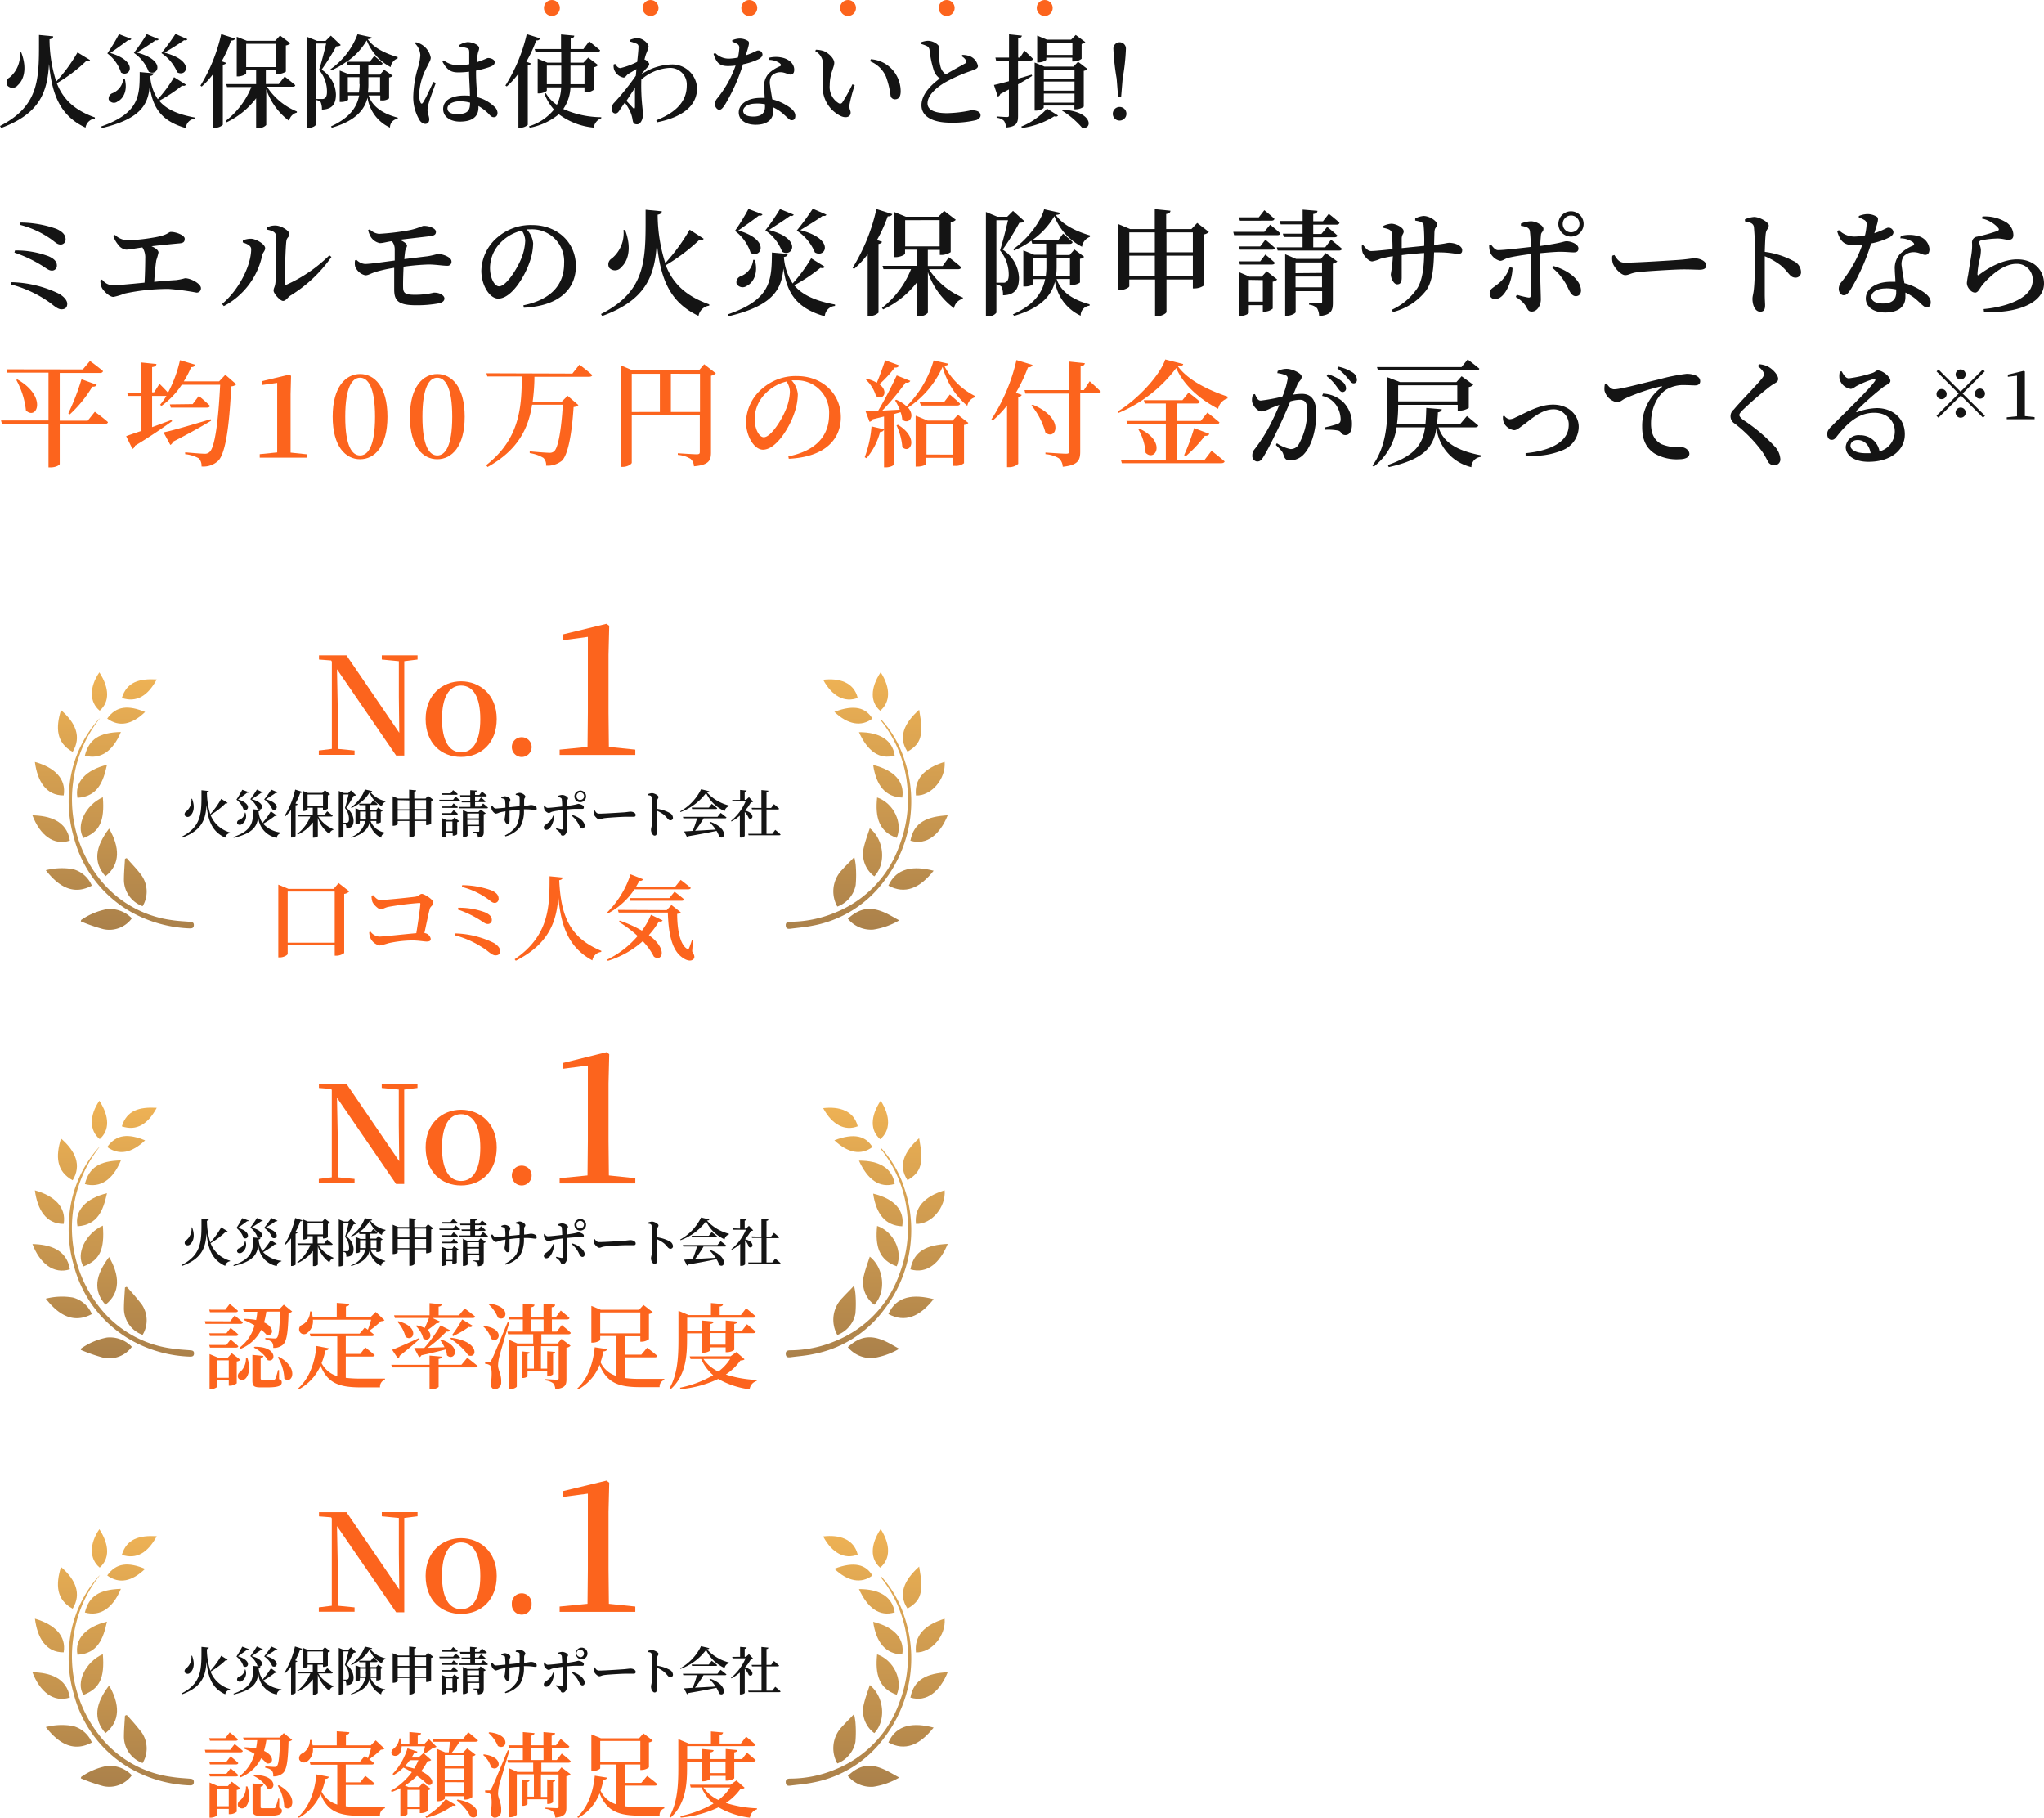 <svg xmlns="http://www.w3.org/2000/svg" xmlns:xlink="http://www.w3.org/1999/xlink" viewBox="0 0 351.14 312.2"><defs><style>.cls-1{fill:#141414;}.cls-2{fill:#fc641d;}.cls-3{fill:url(#名称未設定グラデーション_12);}.cls-4{fill:url(#名称未設定グラデーション_12-2);}.cls-5{fill:url(#名称未設定グラデーション_12-3);}.cls-6{fill:url(#名称未設定グラデーション_12-4);}.cls-7{fill:url(#名称未設定グラデーション_12-5);}.cls-8{fill:url(#名称未設定グラデーション_12-6);}.cls-9{fill:url(#名称未設定グラデーション_12-7);}.cls-10{fill:url(#名称未設定グラデーション_12-8);}.cls-11{fill:url(#名称未設定グラデーション_12-9);}.cls-12{fill:url(#名称未設定グラデーション_12-10);}.cls-13{fill:url(#名称未設定グラデーション_12-11);}.cls-14{fill:url(#名称未設定グラデーション_12-12);}.cls-15{fill:url(#名称未設定グラデーション_12-13);}.cls-16{fill:url(#名称未設定グラデーション_12-14);}.cls-17{fill:url(#名称未設定グラデーション_12-15);}.cls-18{fill:url(#名称未設定グラデーション_12-16);}.cls-19{fill:url(#名称未設定グラデーション_12-17);}.cls-20{fill:url(#名称未設定グラデーション_12-18);}.cls-21{fill:url(#名称未設定グラデーション_12-19);}.cls-22{fill:url(#名称未設定グラデーション_12-20);}.cls-23{fill:url(#名称未設定グラデーション_12-21);}.cls-24{fill:url(#名称未設定グラデーション_12-22);}.cls-25{fill:url(#名称未設定グラデーション_12-23);}.cls-26{fill:url(#名称未設定グラデーション_12-24);}.cls-27{fill:url(#名称未設定グラデーション_12-25);}.cls-28{fill:url(#名称未設定グラデーション_12-26);}.cls-29{fill:url(#名称未設定グラデーション_12-27);}.cls-30{fill:url(#名称未設定グラデーション_12-28);}.cls-31{fill:url(#名称未設定グラデーション_12-29);}.cls-32{fill:url(#名称未設定グラデーション_12-30);}.cls-33{fill:url(#名称未設定グラデーション_12-31);}.cls-34{fill:url(#名称未設定グラデーション_12-32);}.cls-35{fill:url(#名称未設定グラデーション_12-33);}.cls-36{fill:url(#名称未設定グラデーション_12-34);}.cls-37{fill:url(#名称未設定グラデーション_12-35);}.cls-38{fill:url(#名称未設定グラデーション_12-36);}.cls-39{fill:url(#名称未設定グラデーション_12-37);}.cls-40{fill:url(#名称未設定グラデーション_12-38);}.cls-41{fill:url(#名称未設定グラデーション_12-39);}.cls-42{fill:url(#名称未設定グラデーション_12-40);}.cls-43{fill:url(#名称未設定グラデーション_12-41);}.cls-44{fill:url(#名称未設定グラデーション_12-42);}.cls-45{fill:url(#名称未設定グラデーション_12-43);}.cls-46{fill:url(#名称未設定グラデーション_12-44);}.cls-47{fill:url(#名称未設定グラデーション_12-45);}.cls-48{fill:url(#名称未設定グラデーション_12-46);}.cls-49{fill:url(#名称未設定グラデーション_12-47);}.cls-50{fill:url(#名称未設定グラデーション_12-48);}.cls-51{fill:url(#名称未設定グラデーション_12-49);}.cls-52{fill:url(#名称未設定グラデーション_12-50);}.cls-53{fill:url(#名称未設定グラデーション_12-51);}.cls-54{fill:url(#名称未設定グラデーション_12-52);}.cls-55{fill:url(#名称未設定グラデーション_12-53);}.cls-56{fill:url(#名称未設定グラデーション_12-54);}.cls-57{fill:url(#名称未設定グラデーション_12-55);}.cls-58{fill:url(#名称未設定グラデーション_12-56);}.cls-59{fill:url(#名称未設定グラデーション_12-57);}.cls-60{fill:url(#名称未設定グラデーション_12-58);}.cls-61{fill:url(#名称未設定グラデーション_12-59);}.cls-62{fill:url(#名称未設定グラデーション_12-60);}.cls-63{fill:url(#名称未設定グラデーション_12-61);}.cls-64{fill:url(#名称未設定グラデーション_12-62);}.cls-65{fill:url(#名称未設定グラデーション_12-63);}.cls-66{fill:url(#名称未設定グラデーション_12-64);}.cls-67{fill:url(#名称未設定グラデーション_12-65);}.cls-68{fill:url(#名称未設定グラデーション_12-66);}.cls-69{fill:url(#名称未設定グラデーション_12-67);}.cls-70{fill:url(#名称未設定グラデーション_12-68);}.cls-71{fill:url(#名称未設定グラデーション_12-69);}.cls-72{fill:url(#名称未設定グラデーション_12-70);}.cls-73{fill:url(#名称未設定グラデーション_12-71);}.cls-74{fill:url(#名称未設定グラデーション_12-72);}.cls-75{fill:url(#名称未設定グラデーション_12-73);}.cls-76{fill:url(#名称未設定グラデーション_12-74);}.cls-77{fill:url(#名称未設定グラデーション_12-75);}.cls-78{fill:url(#名称未設定グラデーション_12-76);}.cls-79{fill:url(#名称未設定グラデーション_12-77);}.cls-80{fill:url(#名称未設定グラデーション_12-78);}.cls-81{fill:url(#名称未設定グラデーション_12-79);}.cls-82{fill:url(#名称未設定グラデーション_12-80);}.cls-83{fill:url(#名称未設定グラデーション_12-81);}.cls-84{fill:url(#名称未設定グラデーション_12-82);}.cls-85{fill:url(#名称未設定グラデーション_12-83);}.cls-86{fill:url(#名称未設定グラデーション_12-84);}</style><linearGradient id="名称未設定グラデーション_12" x1="145.76" y1="161.21" x2="145.76" y2="116.88" gradientUnits="userSpaceOnUse"><stop offset="0" stop-color="#a87f4a"/><stop offset="1" stop-color="#edb154"/></linearGradient><linearGradient id="名称未設定グラデーション_12-2" x1="145.09" y1="161.21" x2="145.09" y2="116.88" xlink:href="#名称未設定グラデーション_12"/><linearGradient id="名称未設定グラデーション_12-3" x1="150.06" y1="161.21" x2="150.06" y2="116.88" xlink:href="#名称未設定グラデーション_12"/><linearGradient id="名称未設定グラデーション_12-4" x1="149.89" y1="161.21" x2="149.89" y2="116.88" xlink:href="#名称未設定グラデーション_12"/><linearGradient id="名称未設定グラデーション_12-5" x1="156.51" y1="161.21" x2="156.51" y2="116.88" xlink:href="#名称未設定グラデーション_12"/><linearGradient id="名称未設定グラデーション_12-6" x1="159.6" y1="161.21" x2="159.6" y2="116.88" xlink:href="#名称未設定グラデーション_12"/><linearGradient id="名称未設定グラデーション_12-7" x1="152.49" y1="161.21" x2="152.49" y2="116.88" xlink:href="#名称未設定グラデーション_12"/><linearGradient id="名称未設定グラデーション_12-8" x1="159.81" y1="161.21" x2="159.81" y2="116.88" xlink:href="#名称未設定グラデーション_12"/><linearGradient id="名称未設定グラデーション_12-9" x1="152.57" y1="161.21" x2="152.57" y2="116.88" xlink:href="#名称未設定グラデーション_12"/><linearGradient id="名称未設定グラデーション_12-10" x1="156.69" y1="161.21" x2="156.69" y2="116.88" xlink:href="#名称未設定グラデーション_12"/><linearGradient id="名称未設定グラデーション_12-11" x1="150.63" y1="161.21" x2="150.63" y2="116.88" xlink:href="#名称未設定グラデーション_12"/><linearGradient id="名称未設定グラデーション_12-12" x1="144.38" y1="161.21" x2="144.38" y2="116.88" xlink:href="#名称未設定グラデーション_12"/><linearGradient id="名称未設定グラデーション_12-13" x1="146.6" y1="161.21" x2="146.6" y2="116.88" xlink:href="#名称未設定グラデーション_12"/><linearGradient id="名称未設定グラデーション_12-14" x1="151.25" y1="161.21" x2="151.25" y2="116.88" xlink:href="#名称未設定グラデーション_12"/><linearGradient id="名称未設定グラデーション_12-15" x1="22.56" y1="161.21" x2="22.56" y2="116.88" xlink:href="#名称未設定グラデーション_12"/><linearGradient id="名称未設定グラデーション_12-16" x1="18.26" y1="161.21" x2="18.26" y2="116.88" xlink:href="#名称未設定グラデーション_12"/><linearGradient id="名称未設定グラデーション_12-17" x1="23.24" y1="161.21" x2="23.24" y2="116.88" xlink:href="#名称未設定グラデーション_12"/><linearGradient id="名称未設定グラデーション_12-18" x1="11.83" y1="161.21" x2="11.83" y2="116.88" xlink:href="#名称未設定グラデーション_12"/><linearGradient id="名称未設定グラデーション_12-19" x1="18.41" y1="161.21" x2="18.41" y2="116.88" xlink:href="#名称未設定グラデーション_12"/><linearGradient id="名称未設定グラデーション_12-20" x1="8.73" y1="161.21" x2="8.73" y2="116.88" xlink:href="#名称未設定グラデーション_12"/><linearGradient id="名称未設定グラデーション_12-21" x1="15.79" y1="161.21" x2="15.79" y2="116.88" xlink:href="#名称未設定グラデーション_12"/><linearGradient id="名称未設定グラデーション_12-22" x1="8.5" y1="161.21" x2="8.5" y2="116.88" xlink:href="#名称未設定グラデーション_12"/><linearGradient id="名称未設定グラデーション_12-23" x1="15.8" y1="161.21" x2="15.8" y2="116.88" xlink:href="#名称未設定グラデーション_12"/><linearGradient id="名称未設定グラデーション_12-24" x1="11.59" y1="161.21" x2="11.59" y2="116.88" xlink:href="#名称未設定グラデーション_12"/><linearGradient id="名称未設定グラデーション_12-25" x1="17.67" y1="161.21" x2="17.67" y2="116.88" xlink:href="#名称未設定グラデーション_12"/><linearGradient id="名称未設定グラデーション_12-26" x1="23.94" y1="161.21" x2="23.94" y2="116.88" xlink:href="#名称未設定グラデーション_12"/><linearGradient id="名称未設定グラデーション_12-27" x1="21.67" y1="161.21" x2="21.67" y2="116.88" xlink:href="#名称未設定グラデーション_12"/><linearGradient id="名称未設定グラデーション_12-28" x1="17.09" y1="161.21" x2="17.09" y2="116.88" xlink:href="#名称未設定グラデーション_12"/><linearGradient id="名称未設定グラデーション_12-29" x1="145.76" y1="234.79" x2="145.76" y2="190.46" xlink:href="#名称未設定グラデーション_12"/><linearGradient id="名称未設定グラデーション_12-30" x1="145.09" y1="234.79" x2="145.09" y2="190.46" xlink:href="#名称未設定グラデーション_12"/><linearGradient id="名称未設定グラデーション_12-31" x1="150.06" y1="234.79" x2="150.06" y2="190.46" xlink:href="#名称未設定グラデーション_12"/><linearGradient id="名称未設定グラデーション_12-32" x1="149.89" y1="234.79" x2="149.89" y2="190.46" xlink:href="#名称未設定グラデーション_12"/><linearGradient id="名称未設定グラデーション_12-33" x1="156.51" y1="234.79" x2="156.51" y2="190.46" xlink:href="#名称未設定グラデーション_12"/><linearGradient id="名称未設定グラデーション_12-34" x1="159.6" y1="234.79" x2="159.6" y2="190.46" xlink:href="#名称未設定グラデーション_12"/><linearGradient id="名称未設定グラデーション_12-35" x1="152.49" y1="234.79" x2="152.49" y2="190.46" xlink:href="#名称未設定グラデーション_12"/><linearGradient id="名称未設定グラデーション_12-36" x1="159.81" y1="234.79" x2="159.81" y2="190.46" xlink:href="#名称未設定グラデーション_12"/><linearGradient id="名称未設定グラデーション_12-37" x1="152.57" y1="234.79" x2="152.57" y2="190.46" xlink:href="#名称未設定グラデーション_12"/><linearGradient id="名称未設定グラデーション_12-38" x1="156.69" y1="234.79" x2="156.69" y2="190.46" xlink:href="#名称未設定グラデーション_12"/><linearGradient id="名称未設定グラデーション_12-39" x1="150.63" y1="234.79" x2="150.63" y2="190.46" xlink:href="#名称未設定グラデーション_12"/><linearGradient id="名称未設定グラデーション_12-40" x1="144.38" y1="234.79" x2="144.38" y2="190.46" xlink:href="#名称未設定グラデーション_12"/><linearGradient id="名称未設定グラデーション_12-41" x1="146.6" y1="234.79" x2="146.6" y2="190.46" xlink:href="#名称未設定グラデーション_12"/><linearGradient id="名称未設定グラデーション_12-42" x1="151.25" y1="234.79" x2="151.25" y2="190.46" xlink:href="#名称未設定グラデーション_12"/><linearGradient id="名称未設定グラデーション_12-43" x1="22.56" y1="234.79" x2="22.56" y2="190.46" xlink:href="#名称未設定グラデーション_12"/><linearGradient id="名称未設定グラデーション_12-44" x1="18.26" y1="234.79" x2="18.26" y2="190.46" xlink:href="#名称未設定グラデーション_12"/><linearGradient id="名称未設定グラデーション_12-45" x1="23.24" y1="234.79" x2="23.24" y2="190.46" xlink:href="#名称未設定グラデーション_12"/><linearGradient id="名称未設定グラデーション_12-46" x1="11.83" y1="234.79" x2="11.83" y2="190.46" xlink:href="#名称未設定グラデーション_12"/><linearGradient id="名称未設定グラデーション_12-47" x1="18.41" y1="234.79" x2="18.41" y2="190.46" xlink:href="#名称未設定グラデーション_12"/><linearGradient id="名称未設定グラデーション_12-48" x1="8.73" y1="234.79" x2="8.73" y2="190.46" xlink:href="#名称未設定グラデーション_12"/><linearGradient id="名称未設定グラデーション_12-49" x1="15.79" y1="234.79" x2="15.79" y2="190.46" xlink:href="#名称未設定グラデーション_12"/><linearGradient id="名称未設定グラデーション_12-50" x1="8.5" y1="234.79" x2="8.5" y2="190.46" xlink:href="#名称未設定グラデーション_12"/><linearGradient id="名称未設定グラデーション_12-51" x1="15.8" y1="234.79" x2="15.8" y2="190.46" xlink:href="#名称未設定グラデーション_12"/><linearGradient id="名称未設定グラデーション_12-52" x1="11.59" y1="234.79" x2="11.59" y2="190.46" xlink:href="#名称未設定グラデーション_12"/><linearGradient id="名称未設定グラデーション_12-53" x1="17.67" y1="234.79" x2="17.67" y2="190.46" xlink:href="#名称未設定グラデーション_12"/><linearGradient id="名称未設定グラデーション_12-54" x1="23.94" y1="234.79" x2="23.94" y2="190.46" xlink:href="#名称未設定グラデーション_12"/><linearGradient id="名称未設定グラデーション_12-55" x1="21.67" y1="234.79" x2="21.67" y2="190.46" xlink:href="#名称未設定グラデーション_12"/><linearGradient id="名称未設定グラデーション_12-56" x1="17.09" y1="234.79" x2="17.09" y2="190.46" xlink:href="#名称未設定グラデーション_12"/><linearGradient id="名称未設定グラデーション_12-57" x1="145.76" y1="308.37" x2="145.76" y2="264.04" xlink:href="#名称未設定グラデーション_12"/><linearGradient id="名称未設定グラデーション_12-58" x1="145.09" y1="308.37" x2="145.09" y2="264.04" xlink:href="#名称未設定グラデーション_12"/><linearGradient id="名称未設定グラデーション_12-59" x1="150.06" y1="308.37" x2="150.06" y2="264.04" xlink:href="#名称未設定グラデーション_12"/><linearGradient id="名称未設定グラデーション_12-60" x1="149.89" y1="308.37" x2="149.89" y2="264.04" xlink:href="#名称未設定グラデーション_12"/><linearGradient id="名称未設定グラデーション_12-61" x1="156.51" y1="308.37" x2="156.51" y2="264.04" xlink:href="#名称未設定グラデーション_12"/><linearGradient id="名称未設定グラデーション_12-62" x1="159.6" y1="308.37" x2="159.6" y2="264.04" xlink:href="#名称未設定グラデーション_12"/><linearGradient id="名称未設定グラデーション_12-63" x1="152.49" y1="308.37" x2="152.49" y2="264.04" xlink:href="#名称未設定グラデーション_12"/><linearGradient id="名称未設定グラデーション_12-64" x1="159.81" y1="308.37" x2="159.81" y2="264.04" xlink:href="#名称未設定グラデーション_12"/><linearGradient id="名称未設定グラデーション_12-65" x1="152.57" y1="308.37" x2="152.57" y2="264.04" xlink:href="#名称未設定グラデーション_12"/><linearGradient id="名称未設定グラデーション_12-66" x1="156.69" y1="308.37" x2="156.69" y2="264.04" xlink:href="#名称未設定グラデーション_12"/><linearGradient id="名称未設定グラデーション_12-67" x1="150.63" y1="308.37" x2="150.63" y2="264.04" xlink:href="#名称未設定グラデーション_12"/><linearGradient id="名称未設定グラデーション_12-68" x1="144.38" y1="308.37" x2="144.38" y2="264.04" xlink:href="#名称未設定グラデーション_12"/><linearGradient id="名称未設定グラデーション_12-69" x1="146.6" y1="308.37" x2="146.6" y2="264.04" xlink:href="#名称未設定グラデーション_12"/><linearGradient id="名称未設定グラデーション_12-70" x1="151.25" y1="308.37" x2="151.25" y2="264.04" xlink:href="#名称未設定グラデーション_12"/><linearGradient id="名称未設定グラデーション_12-71" x1="22.56" y1="308.37" x2="22.56" y2="264.04" xlink:href="#名称未設定グラデーション_12"/><linearGradient id="名称未設定グラデーション_12-72" x1="18.26" y1="308.37" x2="18.26" y2="264.04" xlink:href="#名称未設定グラデーション_12"/><linearGradient id="名称未設定グラデーション_12-73" x1="23.24" y1="308.37" x2="23.24" y2="264.04" xlink:href="#名称未設定グラデーション_12"/><linearGradient id="名称未設定グラデーション_12-74" x1="11.83" y1="308.37" x2="11.83" y2="264.04" xlink:href="#名称未設定グラデーション_12"/><linearGradient id="名称未設定グラデーション_12-75" x1="18.41" y1="308.37" x2="18.41" y2="264.04" xlink:href="#名称未設定グラデーション_12"/><linearGradient id="名称未設定グラデーション_12-76" x1="8.73" y1="308.37" x2="8.73" y2="264.04" xlink:href="#名称未設定グラデーション_12"/><linearGradient id="名称未設定グラデーション_12-77" x1="15.79" y1="308.37" x2="15.79" y2="264.04" xlink:href="#名称未設定グラデーション_12"/><linearGradient id="名称未設定グラデーション_12-78" x1="8.5" y1="308.37" x2="8.5" y2="264.04" xlink:href="#名称未設定グラデーション_12"/><linearGradient id="名称未設定グラデーション_12-79" x1="15.8" y1="308.37" x2="15.8" y2="264.04" xlink:href="#名称未設定グラデーション_12"/><linearGradient id="名称未設定グラデーション_12-80" x1="11.59" y1="308.37" x2="11.59" y2="264.04" xlink:href="#名称未設定グラデーション_12"/><linearGradient id="名称未設定グラデーション_12-81" x1="17.67" y1="308.37" x2="17.67" y2="264.04" xlink:href="#名称未設定グラデーション_12"/><linearGradient id="名称未設定グラデーション_12-82" x1="23.94" y1="308.37" x2="23.94" y2="264.04" xlink:href="#名称未設定グラデーション_12"/><linearGradient id="名称未設定グラデーション_12-83" x1="21.67" y1="308.37" x2="21.67" y2="264.04" xlink:href="#名称未設定グラデーション_12"/><linearGradient id="名称未設定グラデーション_12-84" x1="17.09" y1="308.37" x2="17.09" y2="264.04" xlink:href="#名称未設定グラデーション_12"/></defs><g id="レイヤー_2" data-name="レイヤー 2"><g id="contents"><path class="cls-1" d="M39.1,137.89c-.05.08-.13.13-.34.08a13.55,13.55,0,0,1-2.59,2,5.06,5.06,0,0,0,3.35,3v.1a1,1,0,0,0-.83.79c-2.21-1-2.94-2.85-3.21-5.6-.15,2.48-.8,4.37-4.21,5.61l-.09-.15c3.64-1.84,3.43-4.39,3.43-8l1.25.13c0,.13-.1.22-.31.25v.14a12.52,12.52,0,0,0,.58,3.59A14.49,14.49,0,0,0,38,137.2ZM33,137.2c.57,1.51.17,2.47-.3,2.88a.59.59,0,0,1-.93,0,.54.54,0,0,1,.21-.71,2.53,2.53,0,0,0,.9-2.19Z"/><path class="cls-1" d="M47.54,140.05c-.06.09-.14.13-.34.09a13.46,13.46,0,0,1-2,1.33A5,5,0,0,0,48.33,143v.1a.85.85,0,0,0-.78.8,3.9,3.9,0,0,1-3.19-3.69c-.15,1.57-.73,2.86-4.2,3.68l-.08-.13c3.4-1.16,3.39-2.71,3.41-4.77l1.23.12c0,.12-.11.2-.3.23a4.12,4.12,0,0,0,.67,2,12.32,12.32,0,0,0,1.43-2Zm-4.8-4a.22.22,0,0,1-.28.1c-.3.24-1.1.82-1.58,1.15,2.56.75,1.71,2.2.95,1.72a3.56,3.56,0,0,0-1.21-1.69,17.47,17.47,0,0,0,1-1.69Zm-.59,3.52a1.62,1.62,0,0,1-.63,2c-.31.16-.67.11-.78-.17a.49.49,0,0,1,.33-.58,1.49,1.49,0,0,0,1-1.26Zm3-3.49c0,.08-.13.13-.28.09-.31.23-1.15.78-1.63,1.09,2.63.69,1.8,2.15,1,1.68A3.46,3.46,0,0,0,43,137.26a17.67,17.67,0,0,0,1.13-1.65Zm2.52,0c-.05.08-.13.12-.29.09-.31.23-1.21.79-1.73,1.1,2.74.71,1.92,2.2,1.12,1.72a3.81,3.81,0,0,0-1.39-1.69,20.35,20.35,0,0,0,1.23-1.68Z"/><path class="cls-1" d="M50.78,138.3v5.29c0,.07-.35.25-.68.25H50v-4.75a7.08,7.08,0,0,1-1,1.13l-.12-.08a14.53,14.53,0,0,0,1.83-4.53l1.23.39c0,.1-.15.18-.36.18a11.07,11.07,0,0,1-.82,1.81l.39.14A.35.35,0,0,1,50.78,138.3Zm6.38,1.79a.23.23,0,0,1-.25.15H54.67a5.78,5.78,0,0,0,2.61,2.18l0,.09a.94.94,0,0,0-.68.73,5.78,5.78,0,0,1-2-2.78v3.14c0,.07-.28.26-.69.26h-.15v-2.61a7.07,7.07,0,0,1-2.61,2.09l-.09-.12a7.07,7.07,0,0,0,2.26-3H51.17l-.08-.26h2.64v-1.24h-.89v.3c0,.08-.36.27-.72.27H52v-3.47l.88.36h2.5l.43-.46.9.68a.64.64,0,0,1-.39.19v2.3a1.25,1.25,0,0,1-.7.22h-.14v-.39h-.92V140h1.14l.51-.66S56.8,139.77,57.16,140.09Zm-4.32-3.63v2h2.65v-2Z"/><path class="cls-1" d="M58.16,135.83l.92.37h.75l.46-.46.87.83c-.07.08-.18.1-.4.11a20.4,20.4,0,0,1-1.28,2.07,2.71,2.71,0,0,1,1.26,2.17c0,.84-.31,1.32-1.24,1.35a1.6,1.6,0,0,0-.1-.66.86.86,0,0,0-.42-.2v-.11h.55a.3.3,0,0,0,.2-.05c.14-.07.22-.25.22-.56a3,3,0,0,0-.69-1.92c.19-.57.46-1.62.62-2.32H59v7.14c0,.07-.25.27-.65.27h-.15v-8ZM63.71,138l.4-.54s.47.38.74.65c0,.1-.11.14-.23.14h-1v.86h1l.36-.43.76.57a.56.56,0,0,1-.32.15v1.82a1,1,0,0,1-.65.18h-.12V141h-1a3.23,3.23,0,0,0,2.53,2v.1a.76.76,0,0,0-.68.77,3.47,3.47,0,0,1-2-2.63c-.26,1.06-1,2-3.14,2.64l-.07-.11A3.76,3.76,0,0,0,62.75,141h-.94v.36c0,.06-.23.2-.61.2h-.13v-2.76l.84.34h.92v-.86H61.76l-.08-.25h2Zm-2,0a7.35,7.35,0,0,1-1.33.76l-.07-.11a6.57,6.57,0,0,0,2.38-3.06l1.24.27c0,.1-.11.14-.34.16a4.85,4.85,0,0,0,2.63,1.58v.11a.94.94,0,0,0-.61.77,4.51,4.51,0,0,1-2.13-2.36A5.87,5.87,0,0,1,61.68,138Zm1.15,2v-.61h-1v1.36h1A4.57,4.57,0,0,0,62.83,140Zm1.82.75v-1.36h-1V140a4.81,4.81,0,0,1,0,.75Z"/><path class="cls-1" d="M67.46,136.76l.93.39h1.9v-1.53l1.2.12c0,.12-.08.21-.32.25v1.16h1.94l.42-.47.9.69a.67.67,0,0,1-.36.19v3.9a1.31,1.31,0,0,1-.73.24H73.2V141h-2v2.5c0,.11-.38.33-.7.33h-.18V141h-2v.53c0,.09-.36.29-.73.29h-.13v-5.08Zm.86.65V139h2v-1.54Zm2,1.8h-2v1.57h2Zm.88-.26h2v-1.54h-2Zm2,1.83v-1.57h-2v1.57Z"/><path class="cls-1" d="M77.84,137.36l.42-.55s.49.39.78.67c0,.1-.1.14-.23.14H75.52l-.06-.26Zm-.43-1.11.43-.55s.49.39.78.66c0,.1-.11.14-.23.14H76l-.07-.25Zm.11,2.26.4-.53s.46.38.73.64c0,.09-.1.13-.23.13H76l-.07-.24Zm0,1.14.4-.52s.46.37.73.64c0,.08-.1.13-.23.13H76l-.07-.25Zm-1.63.83.8.35h1l.38-.42.81.62a.57.57,0,0,1-.34.17v2.08a1,1,0,0,1-.64.23h-.13V143H76.64v.59c0,.08-.33.24-.65.24h-.1v-3.36Zm.75.6v1.67h1.08v-1.67Zm5.28-5.31c0,.12-.08.21-.31.24v.52h.74l.45-.58s.52.4.83.7a.22.22,0,0,1-.23.14H81.61v.71h.6l.42-.54s.49.39.78.66c0,.1-.1.14-.23.14H81.61v.77h.92L83,138s.51.41.83.69c0,.1-.1.14-.23.14H78.87l-.07-.25h2v-.77H79.34l-.07-.26h1.51v-.71H79.09l-.06-.26h1.75v-.87Zm-2.49,3.33.86.36h1.9l.37-.43.89.65a.75.75,0,0,1-.35.17v3c0,.59-.11.93-1,1a1.23,1.23,0,0,0-.16-.6,1,1,0,0,0-.61-.27v-.14l.83,0c.13,0,.17,0,.17-.16v-.81h-2v1.63c0,.09-.34.29-.67.29h-.14V139.1Zm2.85,1.45v-.83h-2v.83Zm-2,1.1h2v-.85h-2Z"/><path class="cls-1" d="M84.57,138.39c.22.27.37.47.6.47s1.12-.09,1.65-.14a8.39,8.39,0,0,0-.06-1.28c0-.2-.24-.27-.64-.36v-.15a1.56,1.56,0,0,1,.61-.17c.32,0,.94.28.94.59s-.12.21-.15.52c0,.16,0,.47,0,.77l1.73-.18a13.56,13.56,0,0,0,0-1.59c0-.22-.24-.28-.65-.35v-.16a1.63,1.63,0,0,1,.65-.19c.45,0,1,.39,1,.64s-.18.16-.21.61l0,1c.88-.09,1-.16,1.16-.16.45,0,1,.21,1,.57s-.11.28-.32.28-.68-.11-1.48-.11H90a5.47,5.47,0,0,1-.63,3,4.67,4.67,0,0,1-2.54,1.64l-.09-.17a4.84,4.84,0,0,0,2-1.68,5.66,5.66,0,0,0,.52-2.7c-.6,0-1.24.1-1.73.16v1.74c0,.35-.11.51-.36.51s-.49-.47-.49-.78a9.53,9.53,0,0,0,.16-1.38,7.71,7.71,0,0,0-1,.19,2.39,2.39,0,0,1-.62.21c-.3,0-.65-.47-.74-.67a1.58,1.58,0,0,1-.06-.56Z"/><path class="cls-1" d="M93.52,138.32c.2.26.36.43.59.43.4,0,1.76-.16,2.47-.24a11.84,11.84,0,0,0-.07-1.25c-.06-.24-.28-.31-.68-.38v-.17a2,2,0,0,1,.75-.18c.42,0,1,.33,1,.58s-.17.23-.2.47,0,.52,0,.85c1.73-.23,1.8-.37,2-.37s.92.23.92.55-.12.31-.36.31-.59,0-1.05,0-1,.05-1.55.11v.76c0,.8.06,2.51.06,2.81s-.28.92-.68.92-.31-.18-.52-.5a2.41,2.41,0,0,0-.7-.61l.08-.17a8.12,8.12,0,0,0,.89.22c.1,0,.16,0,.17-.13,0-.43,0-1.8,0-2.55v-.67a16.24,16.24,0,0,0-1.67.27c-.34.07-.48.25-.71.25a1.09,1.09,0,0,1-.75-.64,1.75,1.75,0,0,1-.08-.57Zm1.66,1.8c0,1-.59,2.4-1.33,2.4a.39.39,0,0,1-.42-.42c0-.32.21-.38.58-.68a2.73,2.73,0,0,0,1-1.34Zm3.07,0,.09-.14c1,.29,2,.95,2.11,1.79,0,.3-.12.52-.4.52s-.44-.31-.59-.6A4.3,4.3,0,0,0,98.25,140.14Zm1.43-4.35a1,1,0,0,1,1,1,1,1,0,1,1-2,0A1,1,0,0,1,99.68,135.79Zm0,1.61a.65.65,0,1,0-.64-.65A.64.64,0,0,0,99.68,137.4Z"/><path class="cls-1" d="M102.94,139.74c.88,0,3.73-.19,4.22-.22s.93-.12,1.15-.12c.45,0,.89.23.89.55s-.17.33-.5.33-.65,0-1.24,0-2.82.14-3.5.22-.7.23-1,.23-.8-.52-.95-.89a1.36,1.36,0,0,1,0-.6l.16-.06C102.36,139.48,102.51,139.74,102.94,139.74Z"/><path class="cls-1" d="M112,136.22c.41,0,1.12.39,1.12.65s-.17.29-.22.6-.06.92-.08,1.44a6.18,6.18,0,0,1,2.21.7,1,1,0,0,1,.58.83.41.41,0,0,1-.41.44c-.45,0-.52-.41-1.14-.94a5.57,5.57,0,0,0-1.24-.71c0,.78,0,2.07,0,2.91,0,.44,0,.72,0,.85,0,.37-.1.52-.38.52s-.6-.49-.6-1c0-.21.08-.4.12-.77.07-.65.08-2,.08-2.55s0-1.77-.08-2.19-.29-.37-.69-.43v-.16A2.16,2.16,0,0,1,112,136.22Z"/><path class="cls-1" d="M116.91,139.46l-.07-.11a8.65,8.65,0,0,0,3.6-3.8l1.4.34c0,.13-.14.18-.4.2a7.72,7.72,0,0,0,3.77,2.25v.14a1.1,1.1,0,0,0-.73.82,6.38,6.38,0,0,1-3.18-3.11A9.54,9.54,0,0,1,116.91,139.46ZM119,142.7a17.85,17.85,0,0,0,.75-2.16h-2.35l-.08-.25h5.94l.55-.68s.62.47,1,.79a.24.24,0,0,1-.25.14h-3.68a18.35,18.35,0,0,1-1.47,2.14l3.55-.2a8.15,8.15,0,0,0-1.07-1.28l.09-.07c3.24,1.12,2.59,3.28,1.58,2.57a4.13,4.13,0,0,0-.47-1c-1.14.25-2.65.54-4.8.91a.37.37,0,0,1-.25.19l-.51-1Zm2.77-4,.5-.64s.58.44.94.75a.22.22,0,0,1-.24.14h-4.07l-.07-.25Z"/><path class="cls-1" d="M127.14,137.37v-1.7l1.12.1c0,.12-.1.21-.33.25v1.35h.23l.5-.47.73.78a.68.68,0,0,1-.4.11,6.41,6.41,0,0,1-1,1.42c1.84.48,1.33,1.75.65,1.32a3.5,3.5,0,0,0-.7-1.08v4.13a.82.82,0,0,1-.68.26h-.16v-3.76a7.19,7.19,0,0,1-1.44,1l-.09-.09a8.66,8.66,0,0,0,2.51-3.35h-2.22l-.08-.25Zm3.66,1.39v-3.07l1.2.11c0,.14-.09.22-.32.25v2.71h.79l.49-.65s.55.45.88.77c0,.1-.11.14-.23.14h-1.93v4.18h1l.5-.68s.58.47.91.79c0,.1-.11.14-.23.14h-5.26l-.07-.25h2.29V139h-1.63l-.07-.26Z"/><path class="cls-2" d="M57.89,114.94l.16,8.07v5.61l2.86.28v.74H54.77v-.74l2.24-.28v-15l-.12-.19-2.09-.16v-.72h4.72l9.07,13.3-.07-6.14v-6.16l-2.93-.28v-.72h6.14v.72l-2.28.28v16.21h-1.4Z"/><path class="cls-2" d="M73.12,123.48c0-4.14,2.86-6.47,6.09-6.47s6.12,2.31,6.12,6.47S82.63,130,79.21,130,73.12,127.64,73.12,123.48Zm9.39,0c0-3.79-1.23-5.74-3.3-5.74s-3.28,2-3.28,5.74,1.24,5.73,3.28,5.73S82.51,127.32,82.51,123.52Z"/><path class="cls-2" d="M87.93,128.32a1.66,1.66,0,0,1,1.7-1.7,1.68,1.68,0,0,1,1.7,1.7,1.71,1.71,0,0,1-1.7,1.69A1.69,1.69,0,0,1,87.93,128.32Z"/><path class="cls-2" d="M104.19,107.13l.47.34-.12,5v9.9l.06,5.91,4.54.47v.91h-13v-.91l4.79-.47.06-5.91v-13l-4.26.57v-1Z"/><path class="cls-3" d="M151.82,151.39a22.36,22.36,0,0,0,3.52-21,18.39,18.39,0,0,0-4.08-6.94c.05.24,0,.26.05.28a21,21,0,0,1,4.58,11.53,22,22,0,0,1-1.34,9.84,19.31,19.31,0,0,1-11.14,11.66,20.4,20.4,0,0,1-7.64,1.55c-.45,0-.84.11-.78.69s.46.55.87.5c1.27-.17,2.56-.27,3.82-.53A19.67,19.67,0,0,0,151.82,151.39Z"/><path class="cls-4" d="M144.77,149.27a5.31,5.31,0,0,0-.92,6.43A4.92,4.92,0,0,0,147,152a19.88,19.88,0,0,0,0-3.45,10.29,10.29,0,0,0-.24-1.35C146,148,145.34,148.62,144.77,149.27Z"/><path class="cls-5" d="M145.65,157.78a5.16,5.16,0,0,0,4.35,1.88,12.49,12.49,0,0,0,4.48-1.59c-.8-.44-1.5-.86-2.22-1.21C149.65,155.62,147.76,155.88,145.65,157.78Z"/><path class="cls-6" d="M149.42,142.24c-.35,1.09-.75,2.13-1,3.19a4.77,4.77,0,0,0,1.78,5.07C152.26,148.33,151.91,144.23,149.42,142.24Z"/><path class="cls-7" d="M152.62,152.1c2.86,1.54,5.37.46,7.77-2.56C157,148.66,154,149,152.62,152.1Z"/><path class="cls-8" d="M156.4,144.38c2.84.85,5.08-1.08,6.41-4.36C159.28,140.24,157,141.19,156.4,144.38Z"/><path class="cls-9" d="M154.05,143.9c1.11-2.56-.56-6-3.37-6.94C150.32,140.39,151,142.82,154.05,143.9Z"/><path class="cls-10" d="M157.35,136.62c2.66.1,5.17-2.87,4.93-5.77C158.71,131.94,157.06,133.85,157.35,136.62Z"/><path class="cls-11" d="M150,131.38c.52,3.54,2.13,5.51,5,5.6C155.44,134.29,153.67,132.29,150,131.38Z"/><path class="cls-12" d="M157.9,121.9c-2.62,2.35-3.64,4.75-2,7.2C158.28,127.73,158.7,126.24,157.9,121.9Z"/><path class="cls-13" d="M147.56,125.75c1.46,3.24,3.52,4.79,6.14,4C153.32,127.13,151.15,125.74,147.56,125.75Z"/><path class="cls-14" d="M147.35,119.86c-.67-2.7-3.18-3.44-5.94-3.12C142.94,119.57,145.11,120.72,147.35,119.86Z"/><path class="cls-15" d="M143.34,122.26c2.31,2.2,4.63,2.6,6.53,1.16C148.75,121.56,146.79,120.94,143.34,122.26Z"/><path class="cls-16" d="M151.21,122.07c1.77-1.49,1.81-3.92.08-6.62C149.5,118.16,149.48,120.59,151.21,122.07Z"/><path class="cls-17" d="M32.68,158.32c-1.06-.09-2.13-.13-3.18-.3a18.91,18.91,0,0,1-12.56-7.3,22,22,0,0,1-4.24-17.26,21.6,21.6,0,0,1,4.48-10.11c-.11.1-.23.2-.33.31a20.27,20.27,0,0,0-5,12.38,21.88,21.88,0,0,0,.81,7.67,20.76,20.76,0,0,0,10,13,22.46,22.46,0,0,0,9.94,2.74c.38,0,.68-.06.7-.53S33.07,158.36,32.68,158.32Z"/><path class="cls-18" d="M18.38,156.14A11.63,11.63,0,0,0,13.94,158l-.06.24a29.06,29.06,0,0,0,3.87,1.34,4.78,4.78,0,0,0,4.9-1.86A5.22,5.22,0,0,0,18.38,156.14Z"/><path class="cls-19" d="M21.77,147.37l-.3.12c-.07,1.22-.18,2.44-.18,3.66a4.85,4.85,0,0,0,3.21,4.48,4.87,4.87,0,0,0-.1-5.17C23.63,149.36,22.65,148.4,21.77,147.37Z"/><path class="cls-20" d="M12.51,149.26a11.2,11.2,0,0,0-4.64.19c2.28,2.92,4.82,4.31,7.91,2.65A4.89,4.89,0,0,0,12.51,149.26Z"/><path class="cls-21" d="M18.74,142.3c-2.37,3.14-2.77,5.77-.62,8.19C20.76,148.39,20.55,145.45,18.74,142.3Z"/><path class="cls-22" d="M12,144.37c-.53-3.44-3.55-4.28-6.43-4.34C6.85,143.39,9.21,145.3,12,144.37Z"/><path class="cls-23" d="M17.67,136.92c-3,1.33-4.69,4.91-3.33,7C17.11,142.85,18,141.08,17.67,136.92Z"/><path class="cls-24" d="M10.94,136.61c.48-2.84-1.56-4.81-4.95-5.75C6.43,134.18,7.93,136.64,10.94,136.61Z"/><path class="cls-25" d="M18.38,131.35c-3.62.87-5.6,3-5.07,5.67C16.82,136.8,17.74,134.24,18.38,131.35Z"/><path class="cls-26" d="M12.48,129.13c1.57-2.57.51-5-2-7.17C9.54,125,9.67,127.59,12.48,129.13Z"/><path class="cls-27" d="M14.58,129.77c2.62.74,4.8-.7,6.19-4.05C17.05,125.81,15.3,126.94,14.58,129.77Z"/><path class="cls-28" d="M26.93,116.68c-3-.16-5.15.43-6,3.19C23.48,120.71,25.39,119.5,26.93,116.68Z"/><path class="cls-29" d="M24.93,122.28c-2.85-1.18-4.95-1.08-6.51,1.13C20.49,124.92,22.65,124.46,24.93,122.28Z"/><path class="cls-30" d="M17.13,122.06c1.71-1.52,1.71-3.84-.06-6.59C15.32,118,15.35,120.61,17.13,122.06Z"/><path class="cls-2" d="M48.08,164.43h-.27v-12.5l1.75.73h7.75l.86-1L60,153.09a1.42,1.42,0,0,1-.87.43v10.16a2.3,2.3,0,0,1-1.39.46H57.5v-1.77H49.42v1.47C49.42,164,48.78,164.43,48.08,164.43Zm9.42-11.31H49.42v8.79H57.5Z"/><path class="cls-2" d="M63.65,160a2.07,2.07,0,0,0,1.48.86c.68,0,4.53-.43,6.39-.59.29-1.8.64-4.13.69-5,0-.13,0-.19-.16-.19a51.5,51.5,0,0,0-5.34.67c-.56.12-1,.43-1.33.43s-1.24-.82-1.42-1.34a3.81,3.81,0,0,1-.14-1l.27-.1c.43.42.7.83,1.26.83.83,0,5.1-.44,6-.57.62-.08.75-.48,1.13-.48s1.95.93,1.95,1.48-.48.61-.61,1.12c-.21.81-.56,2.5-.91,4.13a1.23,1.23,0,0,1,1.09,1c0,.32-.21.46-.71.46s-1.32-.19-2.58-.19a20.22,20.22,0,0,0-4,.48,9.83,9.83,0,0,1-1.5.39,2.27,2.27,0,0,1-1.56-1.24,2.78,2.78,0,0,1-.22-1.05Z"/><path class="cls-2" d="M84.82,161.94c.69.41,1.1.92,1.1,1.37s-.2.77-.81.77c-.44,0-.91-.39-1.51-.86a16.48,16.48,0,0,0-5.47-2.59l.08-.32A16,16,0,0,1,84.82,161.94Zm-1.49-5.25c.68.31,1.16.69,1.16,1.3a.67.67,0,0,1-.69.7c-.35,0-.62-.19-1.16-.56a18.18,18.18,0,0,0-4-1.93l.08-.3A12.73,12.73,0,0,1,83.33,156.69Zm1.72-1.62c-.47,0-.67-.23-1.23-.66a13.35,13.35,0,0,0-4.48-2.09l.06-.3a15.25,15.25,0,0,1,5,.88c1,.45,1.26.91,1.26,1.48A.69.69,0,0,1,85.05,155.07Z"/><path class="cls-2" d="M103.29,163.3l0,.19a1.76,1.76,0,0,0-1.53,1.45c-4.11-2.22-5.4-5.93-5.84-10.88-.3,4-1.46,8-7.31,10.94l-.2-.25c6.06-4.13,6-9.28,6-14.26l2.23.22c0,.23-.17.39-.57.45C96.34,157.17,97.81,161.06,103.29,163.3Z"/><path class="cls-2" d="M110.47,151c-.08.19-.28.32-.63.27-.18.35-.37.67-.56,1H116l.94-1.16s1,.76,1.72,1.37c0,.17-.21.25-.45.25H109a12.55,12.55,0,0,1-4.51,4.12l-.17-.16a16.33,16.33,0,0,0,4-6.54Zm-.19,8.84a13,13,0,0,0,1.55-2.72l2,.95c-.1.17-.24.27-.64.19a13.87,13.87,0,0,1-1.72,2.34c3.44,2.54,2.17,4.67.86,3.7a11.25,11.25,0,0,0-1.91-2.65,16.07,16.07,0,0,1-6,3.37l-.11-.21a16.13,16.13,0,0,0,5.23-4.05,19.77,19.77,0,0,0-3.21-2.42l.12-.23A22.62,22.62,0,0,1,110.28,159.84Zm4.26-3.53.81-.88,1.61,1.26a1.06,1.06,0,0,1-.63.26c0,2.23.36,5.17,1.69,6,.17.11.27.09.35-.1a14.94,14.94,0,0,0,.51-1.45l.17,0-.14,2c.38.59.48,1,.27,1.27-.45.55-1.31.26-1.93-.2-1.94-1.31-2.42-4.44-2.52-7.74h-8.45l-.14-.46Zm.45-2.07.89-1.1s1,.75,1.63,1.31c0,.17-.21.25-.42.25h-8.8l-.13-.46Z"/><path class="cls-1" d="M39.1,211.47c-.05.09-.13.13-.34.09a14,14,0,0,1-2.59,1.95,5,5,0,0,0,3.35,3v.1a1,1,0,0,0-.83.8c-2.21-1-2.94-2.86-3.21-5.6-.15,2.47-.8,4.37-4.21,5.61l-.09-.15c3.64-1.85,3.43-4.4,3.43-8l1.25.13c0,.13-.1.22-.31.26v.14a12.64,12.64,0,0,0,.58,3.59A14.49,14.49,0,0,0,38,210.79ZM33,210.79c.57,1.5.17,2.46-.3,2.88a.6.6,0,0,1-.93,0A.53.53,0,0,1,32,213a2.53,2.53,0,0,0,.9-2.19Z"/><path class="cls-1" d="M47.54,213.63c-.06.09-.14.14-.34.09a13.46,13.46,0,0,1-2,1.33,5,5,0,0,0,3.14,1.48v.11a.85.85,0,0,0-.78.8,3.9,3.9,0,0,1-3.19-3.69c-.15,1.57-.73,2.85-4.2,3.68l-.08-.14c3.4-1.16,3.39-2.71,3.41-4.77l1.23.12c0,.12-.11.2-.3.23a4.12,4.12,0,0,0,.67,2A12.75,12.75,0,0,0,46.51,213Zm-4.8-4c-.05.09-.13.13-.28.1-.3.23-1.1.81-1.58,1.14,2.56.75,1.71,2.21.95,1.72a3.56,3.56,0,0,0-1.21-1.69,15.34,15.34,0,0,0,1-1.69Zm-.59,3.51a1.61,1.61,0,0,1-.63,2c-.31.16-.67.11-.78-.17a.49.49,0,0,1,.33-.58,1.49,1.49,0,0,0,1-1.26Zm3-3.49c0,.08-.13.13-.28.09-.31.23-1.15.78-1.63,1.09,2.63.69,1.8,2.16,1,1.68A3.51,3.51,0,0,0,43,210.84a17.67,17.67,0,0,0,1.13-1.65Zm2.52,0a.23.23,0,0,1-.29.09c-.31.23-1.21.79-1.73,1.1,2.74.71,1.92,2.2,1.12,1.72a3.74,3.74,0,0,0-1.39-1.68,18.78,18.78,0,0,0,1.23-1.69Z"/><path class="cls-1" d="M50.78,211.89v5.28c0,.07-.35.26-.68.26H50v-4.75a7.46,7.46,0,0,1-1,1.12l-.12-.08a14.53,14.53,0,0,0,1.83-4.53l1.23.39c0,.11-.15.18-.36.18a11.18,11.18,0,0,1-.82,1.82l.39.14C51,211.8,50.94,211.85,50.78,211.89Zm6.38,1.79a.24.24,0,0,1-.25.14H54.67A5.78,5.78,0,0,0,57.28,216l0,.1a.93.93,0,0,0-.68.72,5.74,5.74,0,0,1-2-2.78v3.15a.84.84,0,0,1-.69.25h-.15v-2.6a7,7,0,0,1-2.61,2.08l-.09-.11a7.1,7.1,0,0,0,2.26-3H51.17l-.08-.26h2.64v-1.24h-.89v.3c0,.08-.36.28-.72.28H52v-3.48l.88.37h2.5l.43-.47.9.69a.59.59,0,0,1-.39.18v2.31a1.36,1.36,0,0,1-.7.21h-.14v-.39h-.92v1.24h1.14l.51-.65S56.8,213.35,57.16,213.68ZM52.84,210v2h2.65v-2Z"/><path class="cls-1" d="M58.16,209.41l.92.38h.75l.46-.47.87.83c-.07.08-.18.1-.4.11a20.4,20.4,0,0,1-1.28,2.07,2.73,2.73,0,0,1,1.26,2.17c0,.84-.31,1.32-1.24,1.35a1.6,1.6,0,0,0-.1-.66A.78.78,0,0,0,59,215v-.12h.55a.3.3,0,0,0,.2,0c.14-.07.22-.25.22-.56a3,3,0,0,0-.69-1.91c.19-.58.46-1.63.62-2.33H59v7.14c0,.07-.25.27-.65.27h-.15v-8Zm5.55,2.21.4-.53a9.18,9.18,0,0,1,.74.65.22.22,0,0,1-.23.14h-1v.85h1l.36-.43.76.57a.56.56,0,0,1-.32.15v1.83a1,1,0,0,1-.65.17h-.12v-.43h-1c.26.82,1,1.53,2.53,1.95v.11a.76.76,0,0,0-.68.77,3.48,3.48,0,0,1-2-2.63c-.26,1.05-1,2-3.14,2.64l-.07-.12a3.74,3.74,0,0,0,2.48-2.72h-.94V215c0,.07-.23.21-.61.21h-.13v-2.77l.84.34h.92v-.85H61.76l-.08-.26h2Zm-2,0a6.8,6.8,0,0,1-1.33.76l-.07-.1a6.6,6.6,0,0,0,2.38-3.07l1.24.27c0,.1-.11.15-.34.16a4.79,4.79,0,0,0,2.63,1.58v.12a.91.91,0,0,0-.61.76,4.51,4.51,0,0,1-2.13-2.36A5.77,5.77,0,0,1,61.68,211.62Zm1.15,2V213h-1v1.35h1A4.45,4.45,0,0,0,62.83,213.59Zm1.82.74V213h-1v.6a4.73,4.73,0,0,1,0,.75Z"/><path class="cls-1" d="M67.46,210.34l.93.39h1.9V209.2l1.2.12c0,.13-.08.22-.32.25v1.16h1.94l.42-.47.9.7a.6.6,0,0,1-.36.18V215a1.31,1.31,0,0,1-.73.24H73.2v-.67h-2v2.5c0,.1-.38.33-.7.33h-.18v-2.83h-2v.52c0,.09-.36.29-.73.29h-.13v-5.08Zm.86.65v1.54h2V211Zm2,1.8h-2v1.57h2Zm.88-.26h2V211h-2Zm2,1.83v-1.57h-2v1.57Z"/><path class="cls-1" d="M77.84,211l.42-.55s.49.39.78.66c0,.1-.1.14-.23.14H75.52l-.06-.25Zm-.43-1.12.43-.55s.49.39.78.66a.21.21,0,0,1-.23.15H76l-.07-.26Zm.11,2.26.4-.52s.46.37.73.64c0,.08-.1.13-.23.13H76l-.07-.25Zm0,1.14.4-.52s.46.37.73.64c0,.09-.1.13-.23.13H76l-.07-.25Zm-1.63.84.8.34h1L78,214l.81.62a.71.71,0,0,1-.34.17v2.07a1,1,0,0,1-.64.23h-.13v-.5H76.64v.59c0,.08-.33.25-.65.25h-.1v-3.36Zm.75.59v1.68h1.08v-1.68Zm5.28-5.31c0,.12-.08.21-.31.24v.52h.74l.45-.57s.52.4.83.69c0,.1-.11.14-.23.14H81.61v.72h.6l.42-.54s.49.38.78.65c0,.1-.1.15-.23.15H81.61v.77h.92l.46-.59s.51.41.83.69c0,.1-.1.15-.23.15H78.87l-.07-.25h2v-.77H79.34l-.07-.26h1.51v-.72H79.09l-.06-.26h1.75v-.87Zm-2.49,3.33.86.37h1.9l.37-.44.89.65a.75.75,0,0,1-.35.17v3c0,.59-.11.94-1,1a1.28,1.28,0,0,0-.16-.61,1,1,0,0,0-.61-.27v-.13l.83,0c.13,0,.17,0,.17-.16v-.81h-2v1.64c0,.08-.34.28-.67.28h-.14v-4.73Zm2.85,1.45v-.83h-2v.83Zm-2,1.11h2v-.85h-2Z"/><path class="cls-1" d="M84.57,212c.22.27.37.47.6.47s1.12-.08,1.65-.14a8.24,8.24,0,0,0-.06-1.27c0-.21-.24-.28-.64-.37v-.15a1.56,1.56,0,0,1,.61-.17c.32,0,.94.29.94.6s-.12.2-.15.51,0,.47,0,.77l1.73-.17a13.75,13.75,0,0,0,0-1.6c0-.21-.24-.27-.65-.35v-.16a1.81,1.81,0,0,1,.65-.19c.45,0,1,.39,1,.65s-.18.16-.21.6l0,1c.88-.08,1-.15,1.16-.15.45,0,1,.21,1,.56s-.11.29-.32.29-.68-.12-1.48-.12H90a5.45,5.45,0,0,1-.63,2.95,4.61,4.61,0,0,1-2.54,1.64l-.09-.17a4.76,4.76,0,0,0,2-1.68,5.66,5.66,0,0,0,.52-2.7c-.6,0-1.24.1-1.73.16v1.74c0,.36-.11.52-.36.52s-.49-.47-.49-.78a10,10,0,0,0,.16-1.39,7.46,7.46,0,0,0-1,.2,2.75,2.75,0,0,1-.62.2c-.3,0-.65-.47-.74-.66a1.66,1.66,0,0,1-.06-.57Z"/><path class="cls-1" d="M93.52,211.9c.2.26.36.44.59.43.4,0,1.76-.16,2.47-.24a11.84,11.84,0,0,0-.07-1.25c-.06-.24-.28-.31-.68-.38v-.17a2,2,0,0,1,.75-.18c.42,0,1,.33,1,.58s-.17.23-.2.48,0,.51,0,.84c1.73-.23,1.8-.36,2-.36s.92.23.92.55-.12.31-.36.31-.59,0-1.05,0-1,.06-1.55.11v.76c0,.81.06,2.51.06,2.81s-.28.92-.68.92-.31-.17-.52-.49a2.15,2.15,0,0,0-.7-.61l.08-.17a7.81,7.81,0,0,0,.89.21c.1,0,.16,0,.17-.12,0-.44,0-1.8,0-2.56v-.67c-.56.07-1.23.17-1.67.27s-.48.25-.71.25a1.09,1.09,0,0,1-.75-.64,1.73,1.73,0,0,1-.08-.56Zm1.66,1.8c0,1-.59,2.41-1.33,2.41a.4.4,0,0,1-.42-.43c0-.32.21-.37.58-.67a2.78,2.78,0,0,0,1-1.34Zm3.07,0,.09-.14c1,.29,2,1,2.11,1.79,0,.3-.12.52-.4.52s-.44-.31-.59-.6A4.3,4.3,0,0,0,98.25,213.72Zm1.43-4.35a1,1,0,1,1-1,1A1,1,0,0,1,99.68,209.37Zm0,1.61a.64.64,0,1,0-.64-.65A.63.63,0,0,0,99.68,211Z"/><path class="cls-1" d="M102.94,213.32c.88,0,3.73-.18,4.22-.22s.93-.11,1.15-.11c.45,0,.89.23.89.55s-.17.32-.5.32l-1.24,0c-.63,0-2.82.13-3.5.21s-.7.23-1,.23-.8-.51-.95-.89a1.34,1.34,0,0,1,0-.6l.16,0C102.36,213.07,102.51,213.32,102.94,213.32Z"/><path class="cls-1" d="M112,209.8c.41,0,1.12.39,1.12.65s-.17.29-.22.6-.06.92-.08,1.44a6.39,6.39,0,0,1,2.21.7,1,1,0,0,1,.58.83.42.42,0,0,1-.41.45c-.45,0-.52-.41-1.14-.94a5.57,5.57,0,0,0-1.24-.71c0,.78,0,2.06,0,2.9,0,.44,0,.72,0,.86,0,.36-.1.51-.38.51s-.6-.49-.6-1c0-.22.08-.4.12-.77.07-.66.08-2,.08-2.56s0-1.77-.08-2.19-.29-.37-.69-.43V210A2.16,2.16,0,0,1,112,209.8Z"/><path class="cls-1" d="M116.91,213l-.07-.11a8.68,8.68,0,0,0,3.6-3.79l1.4.33c0,.13-.14.18-.4.2a7.65,7.65,0,0,0,3.77,2.25v.14a1.09,1.09,0,0,0-.73.83,6.42,6.42,0,0,1-3.18-3.11A9.59,9.59,0,0,1,116.91,213Zm2.08,3.24a16.73,16.73,0,0,0,.75-2.16h-2.35l-.08-.25h5.94l.55-.67s.62.46,1,.79c0,.09-.12.13-.25.13h-3.68a19.37,19.37,0,0,1-1.47,2.15l3.55-.21a7.62,7.62,0,0,0-1.07-1.27l.09-.08c3.24,1.12,2.59,3.28,1.58,2.58a4.19,4.19,0,0,0-.47-1c-1.14.25-2.65.55-4.8.91a.32.32,0,0,1-.25.19l-.51-1Zm2.77-4,.5-.64s.58.44.94.75c0,.1-.11.14-.24.14h-4.07l-.07-.25Z"/><path class="cls-1" d="M127.14,211v-1.71l1.12.1c0,.12-.1.21-.33.25V211h.23l.5-.47.73.78c-.08.07-.19.08-.4.1a6.41,6.41,0,0,1-1,1.42c1.84.48,1.33,1.76.65,1.32A3.62,3.62,0,0,0,128,213v4.13a.81.81,0,0,1-.68.27h-.16v-3.76a7.14,7.14,0,0,1-1.44,1l-.09-.09a8.51,8.51,0,0,0,2.51-3.35h-2.22l-.08-.24Zm3.66,1.39v-3.08l1.2.12c0,.13-.09.22-.32.24v2.72h.79l.49-.66s.55.45.88.77c0,.1-.11.14-.23.14h-1.93v4.18h1l.5-.67s.58.47.91.79c0,.09-.11.14-.23.14h-5.26l-.07-.26h2.29V212.6h-1.63l-.07-.25Z"/><path class="cls-2" d="M57.89,188.53l.16,8.07v5.6l2.86.28v.74H54.77v-.74L57,202.2v-15l-.12-.18-2.09-.17v-.72h4.72l9.07,13.3-.07-6.14v-6.16l-2.93-.28v-.72h6.14v.72l-2.28.28v16.21h-1.4Z"/><path class="cls-2" d="M73.12,197.06c0-4.14,2.86-6.46,6.09-6.46s6.12,2.3,6.12,6.46-2.7,6.54-6.12,6.54S73.12,201.22,73.12,197.06Zm9.39.05c0-3.79-1.23-5.75-3.3-5.75s-3.28,2-3.28,5.75,1.24,5.72,3.28,5.72S82.51,200.9,82.51,197.11Z"/><path class="cls-2" d="M87.93,201.9a1.66,1.66,0,0,1,1.7-1.7,1.68,1.68,0,0,1,1.7,1.7,1.71,1.71,0,0,1-1.7,1.7A1.69,1.69,0,0,1,87.93,201.9Z"/><path class="cls-2" d="M104.19,180.71l.47.35-.12,5v9.9l.06,5.92,4.54.47v.9h-13v-.9l4.79-.47.06-5.92V183l-4.26.56v-1Z"/><path class="cls-31" d="M151.82,225a22.37,22.37,0,0,0,3.52-21,18.32,18.32,0,0,0-4.08-6.94c.05.23,0,.26.05.27a21,21,0,0,1,4.58,11.53,22.07,22.07,0,0,1-1.34,9.85,19.32,19.32,0,0,1-11.14,11.65,20.21,20.21,0,0,1-7.64,1.55c-.45,0-.84.11-.78.69s.46.55.87.5c1.27-.17,2.56-.26,3.82-.53A19.65,19.65,0,0,0,151.82,225Z"/><path class="cls-32" d="M144.77,222.85a5.31,5.31,0,0,0-.92,6.43,4.92,4.92,0,0,0,3.1-3.67,20,20,0,0,0,0-3.46,9.92,9.92,0,0,0-.24-1.34C146,221.6,145.34,222.21,144.77,222.85Z"/><path class="cls-33" d="M145.65,231.37a5.18,5.18,0,0,0,4.35,1.87,12.49,12.49,0,0,0,4.48-1.59c-.8-.43-1.5-.86-2.22-1.21C149.65,229.2,147.76,229.46,145.65,231.37Z"/><path class="cls-34" d="M149.42,215.82c-.35,1.09-.75,2.13-1,3.2a4.76,4.76,0,0,0,1.78,5.06C152.26,221.91,151.91,217.81,149.42,215.82Z"/><path class="cls-35" d="M152.62,225.68c2.86,1.54,5.37.46,7.77-2.56C157,222.24,154,222.53,152.62,225.68Z"/><path class="cls-36" d="M156.4,218c2.84.84,5.08-1.09,6.41-4.37C159.28,213.82,157,214.77,156.4,218Z"/><path class="cls-37" d="M154.05,217.48c1.11-2.55-.56-6-3.37-6.93C150.32,214,151,216.41,154.05,217.48Z"/><path class="cls-38" d="M157.35,210.2c2.66.1,5.17-2.87,4.93-5.77C158.71,205.52,157.06,207.43,157.35,210.2Z"/><path class="cls-39" d="M150,205c.52,3.54,2.13,5.51,5,5.61C155.44,207.88,153.67,205.88,150,205Z"/><path class="cls-40" d="M157.9,195.48c-2.62,2.35-3.64,4.75-2,7.21C158.28,201.31,158.7,199.82,157.9,195.48Z"/><path class="cls-41" d="M147.56,199.34c1.46,3.23,3.52,4.78,6.14,4C153.32,200.72,151.15,199.32,147.56,199.34Z"/><path class="cls-42" d="M147.35,193.44c-.67-2.69-3.18-3.44-5.94-3.12C142.94,193.16,145.11,194.3,147.35,193.44Z"/><path class="cls-43" d="M143.34,195.84c2.31,2.21,4.63,2.61,6.53,1.16C148.75,195.14,146.79,194.53,143.34,195.84Z"/><path class="cls-44" d="M151.21,195.66c1.77-1.49,1.81-3.93.08-6.63C149.5,191.74,149.48,194.17,151.21,195.66Z"/><path class="cls-45" d="M32.68,231.91c-1.06-.09-2.13-.14-3.18-.31a18.91,18.91,0,0,1-12.56-7.3A21.93,21.93,0,0,1,12.7,207a21.64,21.64,0,0,1,4.48-10.11c-.11.11-.23.2-.33.32a20.24,20.24,0,0,0-5,12.37,21.86,21.86,0,0,0,.81,7.67,20.76,20.76,0,0,0,10,13A22.2,22.2,0,0,0,32.63,233c.38,0,.68-.05.7-.52S33.07,231.94,32.68,231.91Z"/><path class="cls-46" d="M18.38,229.72a11.5,11.5,0,0,0-4.44,1.88l-.06.24a29.06,29.06,0,0,0,3.87,1.34,4.79,4.79,0,0,0,4.9-1.87A5.22,5.22,0,0,0,18.38,229.72Z"/><path class="cls-47" d="M21.77,221l-.3.12c-.07,1.22-.18,2.44-.18,3.66a4.83,4.83,0,0,0,3.21,4.48,4.85,4.85,0,0,0-.1-5.16A40.64,40.64,0,0,0,21.77,221Z"/><path class="cls-48" d="M12.51,222.84a11.2,11.2,0,0,0-4.64.2c2.28,2.92,4.82,4.3,7.91,2.65A4.88,4.88,0,0,0,12.51,222.84Z"/><path class="cls-49" d="M18.74,215.89c-2.37,3.13-2.77,5.76-.62,8.19C20.76,222,20.55,219,18.74,215.89Z"/><path class="cls-50" d="M12,218c-.53-3.45-3.55-4.28-6.43-4.34C6.85,217,9.21,218.88,12,218Z"/><path class="cls-51" d="M17.67,210.5c-3,1.34-4.69,4.91-3.33,7C17.11,216.43,18,214.67,17.67,210.5Z"/><path class="cls-52" d="M10.94,210.2c.48-2.84-1.56-4.82-4.95-5.76C6.43,207.77,7.93,210.22,10.94,210.2Z"/><path class="cls-53" d="M18.38,204.93c-3.62.87-5.6,3-5.07,5.68C16.82,210.38,17.74,207.82,18.38,204.93Z"/><path class="cls-54" d="M12.48,202.71c1.57-2.56.51-5-2-7.17C9.54,198.6,9.67,201.17,12.48,202.71Z"/><path class="cls-55" d="M14.58,203.36c2.62.73,4.8-.71,6.19-4.06C17.05,199.39,15.3,200.53,14.58,203.36Z"/><path class="cls-56" d="M26.93,190.26c-3-.16-5.15.43-6,3.19C23.48,194.29,25.39,193.09,26.93,190.26Z"/><path class="cls-57" d="M24.93,195.86c-2.85-1.18-4.95-1.08-6.51,1.14C20.49,198.5,22.65,198,24.93,195.86Z"/><path class="cls-58" d="M17.13,195.64c1.71-1.52,1.71-3.84-.06-6.59C15.32,191.58,15.35,194.2,17.13,195.64Z"/><path class="cls-2" d="M39.54,226.94l.77-1s.88.68,1.4,1.18c0,.17-.19.25-.41.25h-6l-.11-.45Zm-.84-2,.76-1s.88.68,1.41,1.18c0,.17-.19.25-.42.25H36.07l-.13-.44Zm.19,4.05.72-.93s.83.65,1.32,1.13c0,.18-.19.26-.41.26H36.07l-.13-.46Zm0,2,.72-.92s.83.65,1.32,1.13c0,.18-.19.25-.41.25H36.07l-.13-.46ZM36,232.56l1.43.6h1.72l.67-.75,1.47,1.14a1,1,0,0,1-.62.28v3.75a1.92,1.92,0,0,1-1.15.41h-.22v-.9H37.31v1.06c0,.13-.59.45-1.16.45H36v-6Zm1.35,1.07v3h1.95v-3Zm5.15-.4c.56,1.69.24,2.93-.28,3.49a.83.83,0,0,1-1.3-.05.84.84,0,0,1,.39-1.08,3.11,3.11,0,0,0,.94-2.36ZM44,226.71a12.45,12.45,0,0,0,.2-1.42H41.9l-.14-.45H48l.75-.77,1.44,1.17a1,1,0,0,1-.62.27c-.1,3.43-.32,4.91-1,5.47a2.39,2.39,0,0,1-1.64.52,1.43,1.43,0,0,0-.22-1,2.39,2.39,0,0,0-1.13-.48v-.22c.46,0,1.25.08,1.53.08s.37,0,.47-.14c.3-.29.46-1.71.54-4.48H45.76a17,17,0,0,1-.39,1.86c1.86.88,1.62,2.38.44,2.15a6.19,6.19,0,0,0-.94-.87,6.77,6.77,0,0,1-3.56,3.27l-.14-.23a7,7,0,0,0,2.55-3.81,12.76,12.76,0,0,0-1.86-.92l.11-.19A11.32,11.32,0,0,1,44,226.71Zm1.26,6.17a.51.51,0,0,1-.48.4v3.44c0,.19,0,.25.43.25H47a.31.31,0,0,0,.29-.14,8.49,8.49,0,0,0,.46-1.52h.19l0,1.55c.38.16.46.3.46.57,0,.54-.52.85-2.45.85h-1.2c-1.2,0-1.39-.29-1.39-1.2V232.7Zm.73.71a5.63,5.63,0,0,0-2.38-2.13l.11-.15C47.8,231.22,47.42,234.17,45.94,233.59Zm2.85,3.11a7.61,7.61,0,0,0-1.11-3.58l.17-.1C51.58,235,50.08,238,48.79,236.7Z"/><path class="cls-2" d="M53.49,225.24a4.52,4.52,0,0,1,.22.94h4.14v-2.42l2.16.17c0,.22-.16.38-.58.45v1.8h4.26l.86-.86,1.5,1.42c-.13.13-.3.16-.62.19a15.54,15.54,0,0,1-2,1.63c.27.2.59.46.83.66,0,.18-.21.26-.43.26H59.4v3.05h2.49l.86-1.12s1,.78,1.61,1.32c0,.18-.21.26-.43.26H59.4v3.65a21.25,21.25,0,0,0,2.65.13c.92,0,3,0,4.08,0v.2a1.23,1.23,0,0,0-.84,1.31H62c-3.68,0-5.72-.69-6.93-3.73a8.55,8.55,0,0,1-3.72,4.06l-.13-.15c2.11-1.89,2.92-4.85,3.14-7.29l2.14.4c-.06.22-.24.35-.6.36a11.85,11.85,0,0,1-.66,2.19,4.49,4.49,0,0,0,2.7,2.23v-6.84H53.34l-.13-.46h8.57l.89-1.05.53.38c.19-.5.41-1.18.55-1.72h-10a2.49,2.49,0,0,1-.93,2.24A.84.84,0,1,1,52,227.5a2.58,2.58,0,0,0,1.26-2.26Z"/><path class="cls-2" d="M75.89,233c0,.19-.16.35-.54.4v1h3.92l1-1.21s1.1.83,1.78,1.42c0,.17-.22.24-.44.24H75.35v3.36a2,2,0,0,1-1.27.4h-.29v-3.76H67.35l-.13-.45h6.57v-1.58ZM72,229.8l.08.19c-.77.67-1.88,1.66-3.43,2.87a.56.56,0,0,1-.29.46l-1-1.5C68.14,231.54,70.09,230.69,72,229.8ZM75.88,224c0,.21-.15.35-.53.41v1.49h3.48l1-1.18s1.1.81,1.79,1.38c0,.18-.22.26-.45.26H74.27l1.35.62a.54.54,0,0,1-.6.26,19.63,19.63,0,0,1-1.57,1.19c1.06.93.2,2.12-.74,1.45a4.31,4.31,0,0,0-1.26-2.13l.15-.12a5.52,5.52,0,0,1,1.36.45c.24-.49.49-1.12.73-1.72H67.84l-.14-.46h6.09V223.8Zm-6.21,5.61a5.92,5.92,0,0,0-1.41-2.6l.16-.09C72.27,227.9,71,230.63,69.67,229.59Zm7.67-1.13c-.09.17-.3.27-.65.21a22.22,22.22,0,0,1-3.22,2.8l2.89-.11a6.71,6.71,0,0,0-.74-1.21l.16-.1c3.73,1.17,2.27,3.86,1,2.7a3.86,3.86,0,0,0-.21-1c-1,.27-2.36.59-4.18,1a.55.55,0,0,1-.39.33l-.85-1.59,1.74,0a26.75,26.75,0,0,0,2.79-3.87Zm3.13,4.32a11,11,0,0,0-3.13-2.89l.13-.15C82.45,230.36,82,233.4,80.47,232.78Zm.75-5.09a.58.58,0,0,1-.67.18,15.85,15.85,0,0,1-2.71,1.58l-.18-.18a21.26,21.26,0,0,0,1.74-2.68Z"/><path class="cls-2" d="M84.38,229.94a4.47,4.47,0,0,0-1.35-2.1l.12-.11C86.88,228.2,85.74,230.88,84.38,229.94Zm.05,3.64c.3-.56.3-.56,2.81-6.57l.27.06c-.55,1.84-1.57,5.26-1.76,6.05a7,7,0,0,0-.19,1.41c0,.82.59,1.46.54,2.84A1.13,1.13,0,0,1,85,238.6c-.32,0-.62-.25-.7-.8.27-1.65.19-3.09-.16-3.33a1.68,1.68,0,0,0-.8-.24v-.32H84C84.21,233.91,84.27,233.9,84.43,233.58Zm1.1-7.29A6.09,6.09,0,0,0,83.92,224l.14-.11C88,224.36,87,227.15,85.53,226.29Zm1.93,3.83,1.42.62H91.6v-1.58H87.28l-.12-.46h2.66v-2.09H87.46l-.13-.45h2.49V223.9l2,.17c0,.23-.18.39-.59.45v1.64h2.14V223.9l2,.17c0,.23-.18.39-.59.45v1.64h.75l.81-1.08s.93.75,1.49,1.27c0,.18-.21.26-.44.26H94.81v2.09h.85l.84-1.12s1,.77,1.55,1.33c0,.17-.21.25-.43.25H93v1.58h2.79l.67-.78,1.56,1.16a1.12,1.12,0,0,1-.71.35v5.39c0,1-.21,1.57-1.92,1.72a1.65,1.65,0,0,0-.36-1,2.59,2.59,0,0,0-1.33-.49v-.23s1.6.1,1.93.1.34-.1.34-.32V231.2H92.93v3.86H94v-3l1.37.14c0,.14-.11.25-.36.3V236c0,.11-.45.33-.8.33H94v-.79H90.62v.81c0,.11-.43.32-.75.32h-.21V232.1l1.31.14c0,.14-.11.25-.35.3v2.52h1.1V231.2H88.78v6.92c0,.15-.56.46-1.11.46h-.21v-8.46Zm3.78-1.42h2.14v-2.09H91.24Z"/><path class="cls-2" d="M104.27,231.71c0,.23-.24.37-.61.39a12.77,12.77,0,0,1-.49,1.86,4.39,4.39,0,0,0,2.62,2.33v-6.83h-2.68v.66c0,.14-.66.48-1.28.48h-.24v-6.32l1.63.67h6.57l.75-.83,1.59,1.23a1,1,0,0,1-.65.32V230a2.1,2.1,0,0,1-1.28.44H110v-.94h-2.63v3.16h2.8l1-1.19s1.1.82,1.75,1.4c0,.17-.2.25-.44.25h-5.07v3.56a20,20,0,0,0,2.71.14c.89,0,3,0,4,0V237a1.18,1.18,0,0,0-.8,1.24H110c-3.72,0-5.73-.72-7-3.82a8.11,8.11,0,0,1-3.69,4.22l-.14-.17c2-1.82,2.77-4.71,3-7.08Zm-1.16-6.31V229H110V225.4Z"/><path class="cls-2" d="M116.57,225.13l1.74.73h3.82v-2.07l2.08.17c0,.23-.18.39-.58.43v1.47h3.65l.9-1.18s1,.81,1.62,1.39c0,.16-.2.24-.43.24H118.05v2.21h2.54V226.8l2,.19c0,.19-.15.34-.54.4v1.13h2.62V226.8l2,.19c0,.19-.15.34-.53.4v1.13h1.36l.82-1.08s.93.75,1.49,1.27c0,.18-.19.26-.43.26h-3.24v2.82c0,.15-.67.45-1.23.45h-.25v-.83H122v.49c0,.15-.64.43-1.18.43h-.25V229h-2.54v.94c0,2.7-.14,6.25-2.8,8.64l-.21-.14c1.43-2.5,1.53-5.63,1.53-8.48v-4.8Zm8.93,7.81,1-.73,1.41,1.24c-.12.14-.3.19-.71.21a9.46,9.46,0,0,1-2.51,2.41A19.9,19.9,0,0,0,130,237v.18a1.7,1.7,0,0,0-1.22,1.43,14.5,14.5,0,0,1-5.39-1.78,19.21,19.21,0,0,1-6.49,1.76l-.08-.25a19.07,19.07,0,0,0,5.7-2.15,7.69,7.69,0,0,1-2.06-2.78h-1.83l-.15-.46Zm-.07.46h-4.59a6.42,6.42,0,0,0,2.57,2.16A8.09,8.09,0,0,0,125.43,233.4Zm-.79-2.45v-2H122v2Z"/><path class="cls-1" d="M39.1,285.05c-.06.09-.14.14-.34.09a13.54,13.54,0,0,1-2.59,1.95,5.05,5.05,0,0,0,3.35,3v.09a1,1,0,0,0-.83.8c-2.21-1-2.94-2.85-3.21-5.6-.15,2.47-.8,4.37-4.21,5.61l-.09-.15c3.64-1.84,3.42-4.4,3.43-8l1.25.12c0,.14-.1.22-.32.26v.14a12.49,12.49,0,0,0,.59,3.59A14.49,14.49,0,0,0,38,284.37ZM33,284.37c.57,1.51.17,2.47-.3,2.88a.61.61,0,0,1-.93,0,.53.53,0,0,1,.21-.71,2.53,2.53,0,0,0,.9-2.19Z"/><path class="cls-1" d="M47.53,287.22c-.05.09-.13.13-.33.09a13.89,13.89,0,0,1-2,1.32,5.13,5.13,0,0,0,3.15,1.49v.1a.86.86,0,0,0-.79.8,3.9,3.9,0,0,1-3.18-3.69c-.15,1.57-.73,2.86-4.2,3.68l-.08-.13c3.4-1.16,3.39-2.72,3.41-4.77l1.23.11c0,.13-.11.21-.31.23a4.19,4.19,0,0,0,.68,2,12.27,12.27,0,0,0,1.43-1.94Zm-4.79-4c-.05.09-.14.13-.29.1-.29.24-1.1.81-1.57,1.14,2.56.76,1.71,2.21.94,1.72a3.4,3.4,0,0,0-1.2-1.68,18.3,18.3,0,0,0,1-1.7Zm-.59,3.51a1.62,1.62,0,0,1-.64,2,.53.53,0,0,1-.77-.17.5.5,0,0,1,.33-.59,1.5,1.5,0,0,0,1-1.26Zm3-3.48c0,.08-.13.12-.28.09-.31.23-1.15.78-1.64,1.09,2.64.69,1.8,2.15,1,1.67A3.56,3.56,0,0,0,43,284.42a15.66,15.66,0,0,0,1.12-1.65Zm2.52,0c-.05.08-.14.12-.3.08-.3.23-1.2.79-1.72,1.1,2.74.71,1.92,2.2,1.12,1.72a3.79,3.79,0,0,0-1.39-1.68,18.78,18.78,0,0,0,1.23-1.69Z"/><path class="cls-1" d="M50.78,285.47v5.28a.94.94,0,0,1-.68.26H50v-4.75a6.62,6.62,0,0,1-1.05,1.12l-.11-.07a14.49,14.49,0,0,0,1.83-4.54l1.23.39c0,.11-.15.18-.36.18a10.81,10.81,0,0,1-.82,1.82l.39.14C51,285.38,50.94,285.43,50.78,285.47Zm6.38,1.79c0,.1-.12.14-.25.14H54.67a5.66,5.66,0,0,0,2.61,2.18l0,.1a.91.91,0,0,0-.68.73,5.77,5.77,0,0,1-2-2.79v3.15a.83.83,0,0,1-.69.26h-.15v-2.61a7.17,7.17,0,0,1-2.61,2.09l-.09-.12a7,7,0,0,0,2.26-3H51.16l-.07-.25h2.64V285.9h-.89v.31c0,.08-.36.27-.72.27H52V283l.88.36h2.5l.43-.46.9.68a.64.64,0,0,1-.39.19v2.3a1.39,1.39,0,0,1-.7.21h-.14v-.39h-.92v1.25h1.14l.51-.66S56.8,286.93,57.16,287.26Zm-4.32-3.63v2h2.65v-2Z"/><path class="cls-1" d="M58.16,283l.92.37h.75l.46-.46.87.82c-.07.08-.19.11-.4.12a20.29,20.29,0,0,1-1.28,2.06,2.74,2.74,0,0,1,1.26,2.18c0,.84-.32,1.32-1.24,1.34a1.55,1.55,0,0,0-.1-.65.91.91,0,0,0-.42-.2v-.11h.55a.25.25,0,0,0,.2-.06c.14-.07.22-.25.22-.56a2.92,2.92,0,0,0-.7-1.91c.2-.58.47-1.62.63-2.32H59v7.13c0,.07-.25.28-.65.28h-.15v-8Zm5.55,2.2.4-.53s.46.37.74.65c0,.1-.11.14-.23.14h-1v.85h1l.36-.42.76.56a.51.51,0,0,1-.32.15v1.83a1,1,0,0,1-.65.18h-.13v-.44h-1a3.2,3.2,0,0,0,2.53,1.95v.11a.76.76,0,0,0-.68.77,3.48,3.48,0,0,1-2-2.63c-.26,1.05-1,2-3.14,2.64l-.07-.11a3.77,3.77,0,0,0,2.48-2.73h-.94v.37c0,.06-.23.2-.61.2h-.13V286l.84.33h.92v-.85H61.75l-.07-.26h2Zm-2,0a6.64,6.64,0,0,1-1.34.77l-.06-.11a6.55,6.55,0,0,0,2.38-3.07l1.24.28c0,.09-.11.14-.35.16a4.86,4.86,0,0,0,2.64,1.57v.12a.94.94,0,0,0-.61.76,4.47,4.47,0,0,1-2.13-2.36A5.67,5.67,0,0,1,61.68,285.2Zm1.15,2v-.61h-1v1.36h1A4.57,4.57,0,0,0,62.83,287.17Zm1.81.75v-1.36h-1v.6a4.85,4.85,0,0,1,0,.76Z"/><path class="cls-1" d="M67.46,283.93l.93.39h1.9v-1.54l1.2.13c0,.12-.08.21-.32.25v1.16h1.94l.42-.47.9.69a.66.66,0,0,1-.37.19v3.9a1.24,1.24,0,0,1-.72.24H73.2v-.68h-2v2.5c0,.11-.38.33-.71.33h-.17v-2.83h-2v.52c0,.09-.36.3-.73.3h-.13v-5.08Zm.86.64v1.55h2v-1.55Zm2,1.8h-2v1.57h2Zm.88-.25h2v-1.55h-2Zm2,1.82v-1.57h-2v1.57Z"/><path class="cls-1" d="M77.84,284.53l.42-.55s.49.39.78.67c0,.09-.1.14-.23.14H75.52l-.06-.26Zm-.43-1.12.43-.55s.49.39.78.67c0,.1-.11.14-.23.14H76l-.07-.26Zm.11,2.26.4-.52s.46.37.73.64c0,.09-.1.13-.23.13H76l-.07-.25Zm0,1.15.4-.53s.46.38.73.64c0,.09-.1.14-.23.14H76l-.07-.25Zm-1.63.83.79.35h1l.37-.42.82.62a.7.7,0,0,1-.35.17v2.07c0,.07-.38.23-.63.23h-.13v-.49H76.64v.58c0,.08-.33.25-.65.25h-.1v-3.36Zm.75.59v1.68h1.08v-1.68Zm5.28-5.31c0,.13-.08.22-.32.24v.53h.75l.45-.58s.52.4.83.69c0,.1-.11.14-.23.14H81.6v.72h.61l.42-.54s.49.38.78.66c0,.09-.1.14-.23.14H81.6v.77h.93l.46-.58s.51.4.83.69c0,.09-.11.14-.23.14H78.87l-.08-.25h2v-.77H79.33l-.07-.26h1.52V284H79.09L79,283.7h1.75v-.87Zm-2.49,3.34.85.36h1.91l.37-.43.89.64a.6.6,0,0,1-.35.17v3c0,.6-.11.94-1,1a1.2,1.2,0,0,0-.16-.6.94.94,0,0,0-.61-.28V290l.83,0c.13,0,.17,0,.17-.16v-.8h-2v1.63c0,.09-.34.28-.67.28h-.14v-4.72Zm2.85,1.44v-.82h-2v.82Zm-2,1.11h2V288h-2Z"/><path class="cls-1" d="M84.57,285.56c.21.26.36.47.6.47s1.12-.09,1.65-.14a9.84,9.84,0,0,0-.06-1.28c0-.2-.24-.27-.64-.36v-.15a1.65,1.65,0,0,1,.62-.17c.32,0,.94.28.94.59s-.12.21-.15.52c0,.15,0,.47,0,.77l1.72-.18a14.33,14.33,0,0,0,0-1.6c0-.21-.24-.27-.65-.34v-.16a1.61,1.61,0,0,1,.65-.2c.45,0,1,.39,1,.65s-.18.16-.21.6l0,1c.88-.09,1-.16,1.16-.16.45,0,1,.21,1,.57s-.12.28-.32.28-.68-.12-1.48-.12H90a5.51,5.51,0,0,1-.63,3,4.72,4.72,0,0,1-2.54,1.64l-.1-.17a4.83,4.83,0,0,0,2-1.69,5.5,5.5,0,0,0,.51-2.69c-.59,0-1.23.1-1.72.16v1.74c0,.35-.11.51-.36.51s-.49-.47-.49-.78a9.76,9.76,0,0,0,.16-1.38,7.71,7.71,0,0,0-1,.19,2.83,2.83,0,0,1-.62.21c-.3,0-.65-.47-.74-.67a1.61,1.61,0,0,1-.06-.57Z"/><path class="cls-1" d="M93.52,285.49c.2.25.36.43.59.42.4,0,1.76-.16,2.47-.24a11.84,11.84,0,0,0-.07-1.25c-.06-.24-.28-.31-.68-.38v-.17a2.23,2.23,0,0,1,.75-.17c.42,0,1,.32,1,.57s-.17.23-.2.48,0,.52,0,.84c1.73-.23,1.8-.36,2-.36s.92.23.92.55-.12.31-.36.31-.59,0-1.05,0-1,.05-1.55.1v.76c0,.81.06,2.51.06,2.82s-.28.92-.68.92-.31-.18-.52-.5a2.55,2.55,0,0,0-.7-.61l.08-.17a5.84,5.84,0,0,0,.89.21c.1,0,.16,0,.17-.12,0-.44,0-1.8,0-2.55v-.68a16.09,16.09,0,0,0-1.67.28c-.34.07-.48.25-.71.25s-.6-.32-.75-.64a1.75,1.75,0,0,1-.08-.57Zm1.66,1.8c0,1-.59,2.4-1.33,2.4a.4.4,0,0,1-.42-.43c0-.32.21-.37.58-.67a2.64,2.64,0,0,0,1-1.34Zm3.07,0,.09-.15c1,.3,2,1,2.11,1.79,0,.31-.12.53-.4.53s-.44-.31-.59-.61A4.3,4.3,0,0,0,98.25,287.31ZM99.68,283a1,1,0,1,1,0,1.94,1,1,0,0,1,0-1.94Zm0,1.62a.64.64,0,0,0,.64-.65.64.64,0,0,0-1.28,0A.65.65,0,0,0,99.68,284.57Z"/><path class="cls-1" d="M102.94,286.91c.88,0,3.73-.19,4.22-.23s.93-.11,1.15-.11c.45,0,.89.23.89.55s-.17.33-.51.33-.64,0-1.24,0-2.82.13-3.49.21-.7.23-1,.23-.8-.51-.95-.88a1.39,1.39,0,0,1,0-.61l.16-.05C102.36,286.65,102.51,286.91,102.94,286.91Z"/><path class="cls-1" d="M112,283.39c.41,0,1.12.39,1.12.64s-.17.3-.22.61-.06.92-.08,1.43a6.61,6.61,0,0,1,2.21.7,1,1,0,0,1,.58.84.41.41,0,0,1-.41.44c-.45,0-.52-.41-1.14-.94a5.57,5.57,0,0,0-1.24-.71c0,.78,0,2.07,0,2.91,0,.43,0,.72,0,.85,0,.36-.1.51-.38.51s-.6-.48-.6-1c0-.21.08-.4.12-.77.07-.66.08-2,.08-2.55s0-1.78-.08-2.19-.29-.38-.69-.44v-.16A2.13,2.13,0,0,1,112,283.39Z"/><path class="cls-1" d="M116.91,286.62l-.07-.1a8.57,8.57,0,0,0,3.59-3.8l1.41.34c0,.12-.14.18-.4.19a7.62,7.62,0,0,0,3.77,2.26v.14a1.06,1.06,0,0,0-.73.82,6.42,6.42,0,0,1-3.18-3.11A9.46,9.46,0,0,1,116.91,286.62Zm2.08,3.25a17.41,17.41,0,0,0,.75-2.17h-2.35l-.08-.24h5.94l.54-.68s.63.46,1,.79c0,.09-.12.13-.25.13h-3.68a19.81,19.81,0,0,1-1.47,2.15l3.54-.2a7.22,7.22,0,0,0-1.06-1.28l.09-.07c3.24,1.11,2.59,3.28,1.58,2.57a4,4,0,0,0-.47-1c-1.14.25-2.65.54-4.8.9a.36.36,0,0,1-.25.2l-.51-1Zm2.77-4,.5-.64s.58.43.94.74c0,.1-.12.14-.24.14h-4.07l-.07-.24Z"/><path class="cls-1" d="M127.14,284.54v-1.7l1.12.09c0,.13-.1.22-.33.25v1.36h.23l.5-.47.72.78a.65.65,0,0,1-.39.11,6.72,6.72,0,0,1-1,1.41c1.84.48,1.33,1.76.65,1.32a3.62,3.62,0,0,0-.7-1.08v4.13c0,.07-.28.27-.68.27h-.16v-3.76a7.63,7.63,0,0,1-1.44,1l-.09-.09a8.66,8.66,0,0,0,2.51-3.35h-2.22l-.08-.25Zm3.66,1.39v-3.08l1.2.12c0,.13-.09.22-.32.25v2.71h.79l.49-.66s.55.46.88.78c0,.09-.11.14-.24.14h-1.92v4.17h1l.5-.67s.58.47.91.79c0,.1-.11.14-.24.14h-5.25l-.07-.26h2.29v-4.17h-1.63l-.07-.26Z"/><path class="cls-2" d="M57.89,262.11l.16,8.07v5.6l2.86.28v.75H54.77v-.75l2.23-.28v-15l-.11-.19-2.09-.16v-.72h4.72L68.59,273l-.07-6.14v-6.16l-2.93-.28v-.72h6.14v.72l-2.28.28v16.2h-1.4Z"/><path class="cls-2" d="M73.12,270.65c0-4.14,2.86-6.47,6.09-6.47s6.12,2.3,6.12,6.47-2.7,6.53-6.12,6.53S73.12,274.81,73.12,270.65Zm9.39,0c0-3.79-1.23-5.74-3.3-5.74s-3.28,1.95-3.28,5.74,1.23,5.72,3.28,5.72S82.51,274.48,82.51,270.69Z"/><path class="cls-2" d="M87.93,275.48a1.7,1.7,0,1,1,3.39,0,1.7,1.7,0,1,1-3.39,0Z"/><path class="cls-2" d="M104.19,254.29l.47.35-.12,5v9.89l.06,5.92,4.54.47v.91h-13v-.91l4.79-.47.06-5.92v-13l-4.26.56v-1Z"/><path class="cls-59" d="M151.82,298.56a22.36,22.36,0,0,0,3.52-21,18.39,18.39,0,0,0-4.08-6.94c.05.23,0,.26.05.28a21,21,0,0,1,4.58,11.53,22,22,0,0,1-1.34,9.84,19.36,19.36,0,0,1-11.14,11.66,20.2,20.2,0,0,1-7.64,1.54c-.45,0-.84.11-.78.69s.46.56.87.5c1.27-.16,2.56-.26,3.82-.52A19.67,19.67,0,0,0,151.82,298.56Z"/><path class="cls-60" d="M144.77,296.44a5.3,5.3,0,0,0-.92,6.43,5,5,0,0,0,3.1-3.68,20,20,0,0,0,0-3.46,10.2,10.2,0,0,0-.24-1.34C146,295.18,145.34,295.79,144.77,296.44Z"/><path class="cls-61" d="M145.65,305a5.18,5.18,0,0,0,4.35,1.87,12.47,12.47,0,0,0,4.48-1.58c-.8-.44-1.5-.86-2.22-1.21C149.65,302.78,147.76,303,145.65,305Z"/><path class="cls-62" d="M149.42,289.4c-.35,1.1-.75,2.13-1,3.2a4.75,4.75,0,0,0,1.78,5.06C152.26,295.5,151.91,291.39,149.42,289.4Z"/><path class="cls-63" d="M152.62,299.26c2.86,1.55,5.37.46,7.77-2.55C157,295.82,154,296.12,152.62,299.26Z"/><path class="cls-64" d="M156.4,291.55c2.84.85,5.08-1.09,6.41-4.36C159.28,287.4,157,288.36,156.4,291.55Z"/><path class="cls-65" d="M154.05,291.07c1.11-2.56-.56-6-3.37-6.94C150.32,287.56,151,290,154.05,291.07Z"/><path class="cls-66" d="M157.35,283.79c2.66.09,5.17-2.87,4.93-5.78C158.71,279.1,157.06,281,157.35,283.79Z"/><path class="cls-67" d="M150,278.54c.52,3.54,2.13,5.52,5,5.61C155.44,281.46,153.67,279.46,150,278.54Z"/><path class="cls-68" d="M157.9,269.06c-2.62,2.35-3.64,4.76-2,7.21C158.28,274.9,158.7,273.41,157.9,269.06Z"/><path class="cls-69" d="M147.56,272.92c1.46,3.23,3.52,4.79,6.14,4C153.32,274.3,151.15,272.91,147.56,272.92Z"/><path class="cls-70" d="M147.35,267c-.67-2.7-3.18-3.45-5.94-3.12C142.94,266.74,145.11,267.88,147.35,267Z"/><path class="cls-71" d="M143.34,269.43c2.31,2.2,4.63,2.6,6.53,1.16C148.75,268.72,146.79,268.11,143.34,269.43Z"/><path class="cls-72" d="M151.21,269.24c1.77-1.49,1.81-3.92.08-6.63C149.5,265.32,149.48,267.75,151.21,269.24Z"/><path class="cls-73" d="M32.68,305.49c-1.06-.09-2.13-.14-3.18-.31a18.83,18.83,0,0,1-12.56-7.3,21.92,21.92,0,0,1-4.24-17.25,21.6,21.6,0,0,1,4.48-10.11c-.11.1-.23.2-.33.31a20.27,20.27,0,0,0-5,12.38,21.88,21.88,0,0,0,.81,7.67,20.74,20.74,0,0,0,10,13,22.34,22.34,0,0,0,9.94,2.75c.38,0,.68-.06.7-.53S33.07,305.52,32.68,305.49Z"/><path class="cls-74" d="M18.38,303.3a11.5,11.5,0,0,0-4.44,1.88l-.06.24a29.06,29.06,0,0,0,3.87,1.34,4.8,4.8,0,0,0,4.9-1.86A5.26,5.26,0,0,0,18.38,303.3Z"/><path class="cls-75" d="M21.77,294.54l-.3.12c-.07,1.22-.18,2.44-.18,3.66a4.85,4.85,0,0,0,3.21,4.48,4.87,4.87,0,0,0-.1-5.17A38.65,38.65,0,0,0,21.77,294.54Z"/><path class="cls-76" d="M12.51,296.43a11,11,0,0,0-4.64.19c2.28,2.92,4.82,4.31,7.91,2.65A4.87,4.87,0,0,0,12.51,296.43Z"/><path class="cls-77" d="M18.74,289.47c-2.37,3.14-2.77,5.76-.62,8.19C20.76,295.56,20.55,292.61,18.74,289.47Z"/><path class="cls-78" d="M12,291.54c-.53-3.44-3.55-4.28-6.43-4.34C6.85,290.56,9.21,292.46,12,291.54Z"/><path class="cls-79" d="M17.67,284.09c-3,1.33-4.69,4.9-3.33,7C17.11,290,18,288.25,17.67,284.09Z"/><path class="cls-80" d="M10.94,283.78C11.42,280.94,9.38,279,6,278,6.43,281.35,7.93,283.81,10.94,283.78Z"/><path class="cls-81" d="M18.38,278.51c-3.62.88-5.6,3-5.07,5.68C16.82,284,17.74,281.4,18.38,278.51Z"/><path class="cls-82" d="M12.48,276.29c1.57-2.56.51-5-2-7.17C9.54,272.18,9.67,274.76,12.48,276.29Z"/><path class="cls-83" d="M14.58,276.94c2.62.73,4.8-.71,6.19-4.06C17.05,273,15.3,274.11,14.58,276.94Z"/><path class="cls-84" d="M26.93,263.84c-3-.16-5.15.43-6,3.2C23.48,267.87,25.39,266.67,26.93,263.84Z"/><path class="cls-85" d="M24.93,269.45c-2.85-1.18-4.95-1.08-6.51,1.13C20.49,272.09,22.65,271.62,24.93,269.45Z"/><path class="cls-86" d="M17.13,269.23c1.71-1.52,1.71-3.85-.06-6.59C15.32,265.16,15.35,267.78,17.13,269.23Z"/><path class="cls-2" d="M39.54,300.53l.77-1s.88.69,1.4,1.18c0,.17-.19.25-.41.25h-6l-.11-.44Zm-.84-2,.76-1s.88.69,1.41,1.18c0,.18-.19.26-.42.26H36.07l-.13-.45Zm.19,4.05.72-.93s.83.66,1.32,1.14c0,.17-.19.25-.41.25H36.07l-.13-.46Zm0,2.06.72-.93s.83.66,1.32,1.13c0,.18-.19.26-.41.26H36.07l-.13-.46ZM36,306.14l1.43.61h1.72l.67-.75,1.47,1.13a1.12,1.12,0,0,1-.62.29v3.74a1.85,1.85,0,0,1-1.15.42h-.22v-.91H37.31v1.07c0,.13-.59.44-1.16.44H36v-6Zm1.35,1.07v3h1.95v-3Zm5.15-.4c.56,1.69.24,2.93-.29,3.49a.82.82,0,0,1-1.29-.05.85.85,0,0,1,.39-1.08,3.07,3.07,0,0,0,.94-2.36Zm1.48-6.52a12.42,12.42,0,0,0,.21-1.42H41.9l-.14-.45H48l.75-.76,1.44,1.16a1.06,1.06,0,0,1-.62.27c-.1,3.43-.32,4.91-1,5.47a2.41,2.41,0,0,1-1.64.53,1.42,1.42,0,0,0-.22-1,2.21,2.21,0,0,0-1.14-.48l0-.23c.46,0,1.24.08,1.53.08s.37,0,.46-.14c.31-.29.47-1.71.55-4.48H45.76a15.06,15.06,0,0,1-.4,1.87c1.87.87,1.63,2.37.45,2.15a6.22,6.22,0,0,0-.94-.88,6.7,6.7,0,0,1-3.56,3.27l-.14-.22a7.05,7.05,0,0,0,2.55-3.81,11.93,11.93,0,0,0-1.86-.93l.11-.19A11.12,11.12,0,0,1,43.94,300.29Zm1.26,6.17c0,.21-.17.35-.47.4v3.44c0,.19,0,.26.43.26h.94c.41,0,.75,0,.89,0a.31.31,0,0,0,.29-.14,8.22,8.22,0,0,0,.46-1.52h.19l0,1.55c.38.16.46.3.46.57,0,.55-.52.85-2.45.85h-1.2c-1.2,0-1.39-.29-1.39-1.2v-4.37Zm.74.72A5.58,5.58,0,0,0,43.56,305l.11-.14C47.8,304.8,47.42,307.75,45.94,307.18Zm2.85,3.11a7.76,7.76,0,0,0-1.11-3.59l.17-.1C51.58,308.6,50.08,311.56,48.79,310.29Z"/><path class="cls-2" d="M53.48,298.82a4.26,4.26,0,0,1,.23.94h4.14v-2.42l2.16.17c0,.23-.16.39-.58.45v1.8h4.26l.86-.86,1.5,1.42c-.13.13-.3.16-.62.19a14.74,14.74,0,0,1-2,1.63c.27.21.59.46.83.67,0,.17-.21.25-.43.25H59.4v3.05h2.49l.86-1.12s1,.78,1.61,1.33c0,.17-.21.25-.43.25H59.4v3.65a21.25,21.25,0,0,0,2.65.13c.92,0,3,0,4.08,0v.21a1.23,1.23,0,0,0-.85,1.3H62c-3.68,0-5.72-.68-6.93-3.73a8.57,8.57,0,0,1-3.72,4.07l-.13-.16c2.11-1.88,2.92-4.85,3.14-7.29l2.14.4c-.06.22-.24.35-.61.37a11.71,11.71,0,0,1-.65,2.18,4.46,4.46,0,0,0,2.7,2.23v-6.84H53.34l-.13-.46h8.57l.89-1.05.53.38a17.3,17.3,0,0,0,.55-1.72h-10a2.51,2.51,0,0,1-.93,2.25.93.93,0,0,1-1.4-.26.9.9,0,0,1,.56-1.11,2.61,2.61,0,0,0,1.26-2.27Z"/><path class="cls-2" d="M71.7,300.83c0,.18-.24.32-.58.3a6.59,6.59,0,0,1-.41.72h1.18l.85-.76c.08-.31.2-.78.28-1.17H69c0,2.43-2.51,1.79-1.54.53a2.54,2.54,0,0,0,1.13-1.88h.22a4.76,4.76,0,0,1,.16.9h1.36v-2l2,.19c0,.21-.17.37-.57.43v1.38h1.18l.75-.77L75,300a.93.93,0,0,1-.59.16,10.06,10.06,0,0,1-1.53,1.05l0,0,1.2,1.06c-.12.14-.28.19-.64.22a9.85,9.85,0,0,1-1.09,1.71c2.44,1.13,2.23,2.61,1.14,2.34A12.12,12.12,0,0,0,71.64,305a11.85,11.85,0,0,1-2.08,1.66l.62.26H72l.63-.69,1.38,1a1,1,0,0,1-.51.25v3.53a2,2,0,0,1-1.15.38h-.23v-.68H70v.84c0,.1-.4.41-1,.41h-.22v-4.84a12.63,12.63,0,0,1-1.49.65l-.12-.22a11.45,11.45,0,0,0,3.58-3.18,15,15,0,0,0-1.45-.79,7.24,7.24,0,0,1-1.67,1.27l-.19-.17A11.06,11.06,0,0,0,70,300.27Zm.18,1.48H70.41a11,11,0,0,1-.88,1.06,14.28,14.28,0,0,1,1.61.38A9.81,9.81,0,0,0,71.88,302.31ZM70,307.4v2.92h2.13V307.4Zm8.31,2.6c-.08.14-.26.18-.52.1a12.69,12.69,0,0,1-4.56,2.1l-.14-.21a11.51,11.51,0,0,0,3.48-3ZM75,300.34l1.48.62h.62c.06-.5.14-1.21.19-1.82H74.43l-.13-.46h5.23l.92-1.17s1,.82,1.65,1.38c0,.17-.2.25-.43.25H78.94A15.8,15.8,0,0,1,77.63,301h1.93l.7-.73,1.45,1.11a1,1,0,0,1-.57.27v7a2,2,0,0,1-1.2.43H79.7v-.58H76.42v.39c0,.14-.56.47-1.17.47H75v-9Zm4.68,1.08H76.42v1.85H79.7Zm-3.28,2.31v1.9H79.7v-1.9Zm0,2.35V308H79.7v-1.91ZM80.84,312a8.66,8.66,0,0,0-2.38-2.8l.14-.13C83.1,309.84,82.35,312.81,80.84,312Z"/><path class="cls-2" d="M84.38,303.53A4.49,4.49,0,0,0,83,301.42l.12-.11C86.88,301.79,85.74,304.47,84.38,303.53Zm.05,3.63c.3-.56.3-.56,2.8-6.57l.28.07c-.55,1.83-1.57,5.26-1.76,6a7,7,0,0,0-.19,1.42c0,.81.59,1.45.54,2.84A1.13,1.13,0,0,1,85,312.18c-.32,0-.62-.25-.7-.79.27-1.66.19-3.1-.16-3.34a1.68,1.68,0,0,0-.8-.23v-.32H84C84.21,307.5,84.27,307.48,84.43,307.16Zm1.1-7.29a6.17,6.17,0,0,0-1.61-2.24l.14-.12C88,297.94,87,300.74,85.53,299.87Zm1.93,3.83,1.42.62H91.6v-1.58H87.28l-.12-.46h2.66v-2.09H87.46l-.13-.44h2.49v-2.27l2,.18c0,.22-.18.38-.59.44v1.65h2.13v-2.27l2,.18c0,.22-.18.38-.59.44v1.65h.75l.81-1.09s.93.75,1.48,1.28c0,.17-.2.25-.43.25H94.81v2.09h.84l.85-1.11s1,.76,1.55,1.32c0,.17-.21.25-.43.25H93v1.58h2.79l.67-.78,1.56,1.17a1.23,1.23,0,0,1-.72.35v5.39c0,.95-.2,1.56-1.91,1.72a1.54,1.54,0,0,0-.37-1,2.42,2.42,0,0,0-1.32-.5v-.22s1.59.09,1.93.09.33-.09.33-.32v-5.46H92.93v3.85H94v-3l1.37.14c0,.15-.11.26-.36.31v3.42c0,.11-.45.34-.8.34H94v-.8H90.62v.81c0,.12-.44.32-.75.32h-.21v-4.54l1.31.14c0,.15-.12.26-.35.31v2.51h1.1v-3.85H88.78v6.92c0,.14-.56.46-1.11.46h-.21V303.7Zm3.78-1.42h2.13v-2.09H91.24Z"/><path class="cls-2" d="M104.27,305.3c0,.22-.24.36-.61.38a12.77,12.77,0,0,1-.49,1.86,4.4,4.4,0,0,0,2.61,2.33v-6.82h-2.67v.65c0,.14-.66.48-1.28.48h-.24v-6.31l1.63.67h6.57l.75-.83,1.59,1.22a1,1,0,0,1-.65.32v4.29a2.1,2.1,0,0,1-1.28.45H110v-.94h-2.64v3.15h2.81l1-1.19s1.1.83,1.75,1.4c0,.18-.21.26-.44.26h-5.08v3.55a20,20,0,0,0,2.72.15c.89,0,3,0,4,0v.21a1.17,1.17,0,0,0-.8,1.25H110c-3.72,0-5.73-.72-7-3.83a8,8,0,0,1-3.68,4.22l-.14-.17c2-1.82,2.77-4.7,3-7.08ZM103.11,299v3.62H110V299Z"/><path class="cls-2" d="M116.57,298.71l1.74.73h3.82v-2.07l2.08.18c0,.22-.18.38-.58.43v1.46h3.65l.9-1.18s1,.82,1.62,1.39c-.05.16-.2.24-.43.24H118.05v2.22h2.54v-1.73l2,.2c0,.19-.16.33-.54.39v1.14h2.62v-1.73l2,.2c0,.19-.15.33-.53.39v1.14h1.35l.83-1.09s.93.75,1.49,1.28c0,.17-.19.25-.43.25h-3.24v2.83c0,.14-.67.44-1.23.44h-.25V305H122v.5c0,.14-.64.43-1.18.43h-.25v-3.37h-2.54v.94c0,2.7-.14,6.25-2.81,8.65L115,312c1.43-2.5,1.53-5.63,1.53-8.48v-4.8Zm8.93,7.81,1-.73,1.42,1.24c-.12.15-.3.2-.71.21a9.46,9.46,0,0,1-2.51,2.41,19.89,19.89,0,0,0,5.34.92v.18a1.7,1.7,0,0,0-1.21,1.43,14.32,14.32,0,0,1-5.39-1.78,19.44,19.44,0,0,1-6.49,1.77l-.08-.26a18.8,18.8,0,0,0,5.7-2.15,7.54,7.54,0,0,1-2.06-2.77h-1.84l-.14-.47Zm-.07.47h-4.59a6.47,6.47,0,0,0,2.57,2.15A8,8,0,0,0,125.43,307Zm-.79-2.46v-2H122v2Z"/><path class="cls-1" d="M15.47,10.31c-.1.17-.26.26-.66.17a27.1,27.1,0,0,1-5.05,3.81c1.09,2.78,3.06,4.65,6.54,5.88l0,.19a1.88,1.88,0,0,0-1.61,1.56c-4.31-2-5.75-5.57-6.27-10.94-.29,4.83-1.56,8.53-8.22,11L0,21.64C7.09,18,6.68,13.06,6.7,6l2.44.24c0,.26-.21.43-.63.5V7a24,24,0,0,0,1.15,7,28.47,28.47,0,0,0,3.66-5ZM3.65,9c1.11,2.94.33,4.81-.59,5.62a1.16,1.16,0,0,1-1.81.05,1,1,0,0,1,.41-1.38A5,5,0,0,0,3.41,9Z"/><path class="cls-1" d="M31.94,14.53c-.11.17-.26.26-.66.17a25,25,0,0,1-3.93,2.6c1.14,1.38,3,2.32,6.14,2.89v.21A1.65,1.65,0,0,0,31.94,22c-4.36-1.22-5.73-3.66-6.22-7.19-.29,3.06-1.43,5.57-8.2,7.18l-.15-.26C24,19.41,24,16.38,24,12.37l2.39.22c-.06.25-.21.4-.59.45a8.13,8.13,0,0,0,1.31,4,22.8,22.8,0,0,0,2.79-3.79ZM22.57,6.68c-.08.17-.26.25-.55.19-.57.46-2.14,1.59-3.08,2.23,5,1.47,3.34,4.31,1.85,3.35a6.73,6.73,0,0,0-2.35-3.28,32.59,32.59,0,0,0,2-3.31Zm-1.14,6.85c.57,2.14-.34,3.48-1.24,3.91a1,1,0,0,1-1.51-.33A1,1,0,0,1,19.32,16a2.93,2.93,0,0,0,1.85-2.46Zm5.85-6.8a.45.45,0,0,1-.55.17c-.59.45-2.23,1.52-3.19,2.13,5.14,1.35,3.52,4.2,2,3.27A6.88,6.88,0,0,0,23,9.08,31.47,31.47,0,0,0,25.2,5.86Zm4.92,0c-.09.16-.26.24-.58.17-.58.45-2.35,1.54-3.37,2.15,5.36,1.38,3.75,4.29,2.2,3.36a7.4,7.4,0,0,0-2.72-3.29,40.32,40.32,0,0,0,2.41-3.29Z"/><path class="cls-1" d="M38.28,11.12V21.44a1.9,1.9,0,0,1-1.33.5h-.3V12.66a13.47,13.47,0,0,1-2,2.2l-.22-.16A28.82,28.82,0,0,0,38,5.86l2.39.76c-.07.21-.3.35-.7.35a20.93,20.93,0,0,1-1.61,3.55l.77.27C38.75,11,38.59,11.05,38.28,11.12Zm12.44,3.5c0,.19-.22.27-.48.27H45.86A11.15,11.15,0,0,0,51,19.15l0,.19a1.78,1.78,0,0,0-1.33,1.42,11.27,11.27,0,0,1-3.93-5.43v6.14a1.61,1.61,0,0,1-1.35.5H44V16.88A13.68,13.68,0,0,1,38.94,21l-.18-.22a14,14,0,0,0,4.42-5.84H39l-.14-.5H44V12H42.29v.59c0,.15-.71.53-1.4.53h-.22V6.31L42.4,7h4.88l.83-.9,1.76,1.33a1.23,1.23,0,0,1-.76.37v4.5a2.74,2.74,0,0,1-1.37.41h-.27V12h-1.8v2.42H47.9l1-1.28S50,14,50.72,14.62Zm-8.43-7.1v4h5.18v-4Z"/><path class="cls-1" d="M52.67,6.29l1.8.73h1.47l.9-.9,1.7,1.61c-.14.16-.37.21-.78.23a40,40,0,0,1-2.51,4,5.28,5.28,0,0,1,2.46,4.24c0,1.64-.61,2.57-2.41,2.63a3,3,0,0,0-.21-1.28,1.53,1.53,0,0,0-.81-.38V17h1.07a.61.61,0,0,0,.4-.1c.26-.14.42-.49.42-1.09A5.74,5.74,0,0,0,54.81,12c.39-1.13.9-3.17,1.22-4.53H54.24V21.44c0,.13-.5.53-1.28.53h-.29V6.29ZM63.52,10.6l.78-1s.9.73,1.43,1.27c0,.19-.2.27-.45.27h-2v1.67h2l.71-.83L67.46,13a.93.93,0,0,1-.62.3V16.9a1.87,1.87,0,0,1-1.26.35h-.25V16.4h-2c.52,1.59,1.94,3,5,3.81l0,.2a1.47,1.47,0,0,0-1.33,1.51,6.74,6.74,0,0,1-3.86-5.14c-.52,2.06-2,3.95-6.14,5.16l-.14-.23c3.25-1.49,4.44-3.29,4.84-5.31H59.8v.71c0,.12-.45.4-1.2.4h-.24v-5.4l1.63.66h1.8V11.1h-2.1l-.13-.5h4Zm-4,0a14,14,0,0,1-2.62,1.49l-.12-.21a12.79,12.79,0,0,0,4.64-6l2.42.53c0,.19-.21.28-.67.31,1.05,1.56,3.23,2.53,5.14,3.08l0,.23a1.85,1.85,0,0,0-1.2,1.49A8.83,8.83,0,0,1,63,6.93,11.37,11.37,0,0,1,59.56,10.6Zm2.23,3.84V13.25h-2V15.9h1.9A9.87,9.87,0,0,0,61.79,14.44Zm3.54,1.46V13.25h-2v1.18a10.45,10.45,0,0,1-.09,1.47Z"/><path class="cls-1" d="M71.44,7.25A3.36,3.36,0,0,1,74,9.89c0,.44-.26.77-.68,1.66A11,11,0,0,0,72,16.16a3.39,3.39,0,0,0,.24,1.45c.1.23.27.26.43,0C73.1,17,74,15,74.46,14.06l.4.19c-.33.92-1,2.72-1.17,3.34a6.26,6.26,0,0,0-.25,1.28c0,.58.3,1.15.3,1.63s-.26.78-.71.78a1.34,1.34,0,0,1-1-.73A7.6,7.6,0,0,1,71,16.35a19.06,19.06,0,0,1,.8-4.74,8.78,8.78,0,0,0,.41-2.18,3.15,3.15,0,0,0-.93-2Zm7.44.5a3.31,3.31,0,0,1,1.43-.52c1,0,2,.54,2,1s-.17.51-.27,1.21a9,9,0,0,0-.16,1.26l.43-.16c1-.34,1.39-.58,1.53-.58.5,0,1.14.26,1.14.71s-.26.6-1,.88a16.81,16.81,0,0,1-2.2.57v.38c0,1.63.14,3.06.24,4.2a6.5,6.5,0,0,1,2.88,1.6,1.55,1.55,0,0,1,.57,1.07c0,.48-.24.76-.64.76s-.57-.24-1-.69a8.26,8.26,0,0,0-1.64-1.23v.28c0,1.5-1,2.4-3.19,2.4-1.56,0-2.87-.78-2.87-2.16,0-1.61,1.64-2.32,3.6-2.32.34,0,.67,0,1,.05,0-1.14-.13-2.68-.15-4v-.15a15.81,15.81,0,0,1-1.78.12c-1.09,0-1.91-.19-2.79-1.85l.23-.21a4,4,0,0,0,2.37.83,11.76,11.76,0,0,0,2-.17v-2c0-.59-.11-.66-.4-.77a4.91,4.91,0,0,0-1.23-.22Zm.05,9.65c-1,0-2.06.44-2.06,1.2s.76,1,1.68,1c1.8,0,2.2-.64,2.2-1.92v-.05A6.57,6.57,0,0,0,78.93,17.4Z"/><path class="cls-1" d="M92.82,6.59a.64.64,0,0,1-.7.34,22.1,22.1,0,0,1-1.71,3.67l.78.28c0,.17-.21.28-.52.33V21.44a1.88,1.88,0,0,1-1.31.5h-.3v-9.3a14,14,0,0,1-2,2.2l-.24-.15a28.42,28.42,0,0,0,3.67-8.83Zm5.83-.47c0,.24-.18.42-.61.49V8.42h2.18l1-1.33s1.14.92,1.87,1.54c0,.19-.24.28-.48.28H98v1.85h2.23l.82-.87,1.69,1.28a1.2,1.2,0,0,1-.71.37V15.4a2.3,2.3,0,0,1-1.35.46h-.27V15H98a7.08,7.08,0,0,1-1.23,3.72,16.11,16.11,0,0,0,6.52,1.41v.19A2,2,0,0,0,102,21.92a11.77,11.77,0,0,1-6-2.3,11,11,0,0,1-5,2.32l-.12-.25a8.84,8.84,0,0,0,4.29-2.87,8.61,8.61,0,0,1-1.63-2.7l.23-.12a6.07,6.07,0,0,0,1.9,2A7.3,7.3,0,0,0,96.4,15H93.94v.54c0,.14-.69.5-1.35.5h-.22V10.07l1.67.69h2.38V8.91H92l-.14-.49h4.52V5.91Zm-2.23,8.34v-3.2H93.94v3.2Zm4-3.2H98v3.2h2.41Z"/><path class="cls-1" d="M107.12,13.32a2.16,2.16,0,0,1-1.64-1.44,2.22,2.22,0,0,1-.06-.81l.26-.1c.3.46.54.72.9.72a12.79,12.79,0,0,0,2.88-1.07c.12-1.12.22-2.06.22-2.53a.54.54,0,0,0-.41-.62,6.63,6.63,0,0,0-1-.33V6.83a3.41,3.41,0,0,1,1.25-.28c.88,0,1.9.89,1.9,1.47A7.46,7.46,0,0,1,111,9.24a7.49,7.49,0,0,0-.28,1l.09,0c.34.18.72.54.72.77s-.17.39-.41.65-.57.61-.87,1v.05a9.73,9.73,0,0,1,5-1.64,4.27,4.27,0,0,1,4.5,4.08c0,2.5-1.73,4.81-6.85,5.85l-.16-.34c4.41-1.73,5.24-4.09,5.24-6a2.85,2.85,0,0,0-3-3,8,8,0,0,0-4.81,2,34.46,34.46,0,0,0,.17,4.61c.05.58.12.91.12,1.36,0,.83-.4,1.72-1,1.72s-.69-.26-.78-.73a6.1,6.1,0,0,0-.34-1.28,9.27,9.27,0,0,0-1-1.72l-.78,1.13c-.26.4-.46.74-.83.74s-.64-.29-.64-.81a1.44,1.44,0,0,1,.47-1.09A43,43,0,0,0,109.23,13l.1-1.13c-.51.3-1,.59-1.36.8S107.47,13.32,107.12,13.32Zm.5,4,1.13,1.22c.19.19.31.15.33-.16,0-.68,0-2,0-3.29Z"/><path class="cls-1" d="M125.78,6.92a3.48,3.48,0,0,1,1.25-.3,2.59,2.59,0,0,1,1.45.4c.35.23.19.68-.36,2.48,1.42-.47,1.82-.83,2.09-.83a.73.73,0,0,1,.78.69c0,.34-.31.57-.55.74a11,11,0,0,1-2.8.94,31.7,31.7,0,0,1-3.07,6.9c-.36.55-.64.92-1,.92s-.75-.47-.75-.95a1.58,1.58,0,0,1,.38-1,18.56,18.56,0,0,0,3.17-5.66,9.74,9.74,0,0,1-1.28.09c-1.38,0-2-.45-2.51-2.08l.26-.19a3.27,3.27,0,0,0,2.37,1,8.21,8.21,0,0,0,1.56-.19A9.67,9.67,0,0,0,127,8.25a.7.7,0,0,0-.4-.73,3.55,3.55,0,0,0-.78-.34Zm6.32,3a5,5,0,0,1,2.56.05c1.13.37,1.78,1.11,1.78,2,0,.5-.19.83-.64.83s-1-.43-1.81-.4a2.07,2.07,0,0,0-1.44.62,2.28,2.28,0,0,0-.26,1.61c.05.5.22,1.46.38,2.43a8.36,8.36,0,0,1,2.39,1c1,.57,1.57,1.17,1.57,1.81s-.29.78-.64.78-.67-.4-1.21-.88a7.12,7.12,0,0,0-1.95-1.33l0,.67c0,1.49-1.14,2.32-3,2.32s-2.92-.93-2.92-2.11c0-1.35,1.38-2.51,3.8-2.51l.65,0c0-.63-.09-1.27-.09-1.82a3.18,3.18,0,0,1,.76-2.34,6.06,6.06,0,0,1,2-1.29c.21-.14.14-.33-.09-.52a3.38,3.38,0,0,0-1.85-.56Zm-2.22,7.87c-1.48,0-2.21.66-2.21,1.23s.52,1,1.75,1c1.43,0,2-.67,2-1.68v-.43A7.26,7.26,0,0,0,129.88,17.78Z"/><path class="cls-1" d="M140.05,8.77l.12-.23a4.32,4.32,0,0,1,1.41.25c.76.34,1.74,1.22,1.74,2s-.78,1.83-.78,3.84a3.27,3.27,0,0,0,1.53,3.09.45.45,0,0,0,.64-.13,28.35,28.35,0,0,0,1.73-3.12l.39.17a26,26,0,0,0-.89,3.31c-.09.92.19.93.19,1.4,0,.66-.66,1-1.6.62a5.5,5.5,0,0,1-3.2-5.12c-.07-1.31.07-2.7.07-3.72A2.59,2.59,0,0,0,140.05,8.77Zm9.55,1.4a5.46,5.46,0,0,1,3.6,1.68,5.6,5.6,0,0,1,1.53,3.82c0,.92-.32,1.39-1,1.39a.76.76,0,0,1-.74-.64,14.31,14.31,0,0,0-.8-3.29,5,5,0,0,0-2.72-2.61Z"/><path class="cls-1" d="M159.38,7c1,0,2,.71,2,1.22,0,.32-.12.62-.1,1a8.86,8.86,0,0,0,.33,2.37,2.32,2.32,0,0,0,.88,1.18c1.25-.76,2.79-1.58,3.29-1.87a.37.37,0,0,0,.19-.5,2,2,0,0,0-.78-.75l.12-.22a3.67,3.67,0,0,1,1.45.28A2.31,2.31,0,0,1,168,11.33c0,.38-.36.55-1.14.83a26.62,26.62,0,0,0-4.52,2c-1.47.87-3,2.19-3,3.6,0,1,1,1.68,3.34,1.68a21.65,21.65,0,0,0,4.17-.5c.86,0,1.6.19,1.6.9,0,.31-.31.62-.72.78a17,17,0,0,1-4.43.45c-3,0-5-1-5-3s1.89-3.67,3.15-4.6a2.77,2.77,0,0,1-1-1.3,17.25,17.25,0,0,1-.76-3.56.86.86,0,0,0-.52-.73,6.09,6.09,0,0,0-1-.35V7.28A4.16,4.16,0,0,1,159.38,7Z"/><path class="cls-1" d="M173.32,13.94V10.4h-2.2L171,9.89h2.34v-4l2.21.23c-.05.24-.22.41-.64.48V9.89h.31L176,8.7s.93.85,1.47,1.42c-.05.19-.23.28-.47.28h-2.11v3.11l2.35-.69.07.22c-.64.4-1.45.89-2.42,1.44v5.43c0,1.18-.24,1.85-2.08,2a2.07,2.07,0,0,0-.34-1.15,2,2,0,0,0-1.26-.53V20s1.45.1,1.76.1.35-.08.35-.31V15.36l-1.48.78a.63.63,0,0,1-.43.45l-.66-2C171.27,14.48,172.19,14.25,173.32,13.94Zm8.44,5.9c-.12.16-.28.23-.66.14a13.76,13.76,0,0,1-5.52,2l-.14-.24a11.74,11.74,0,0,0,4.42-3.08Zm-4-9.1,1.66.69h5l.78-.83,1.62,1.25a1.09,1.09,0,0,1-.64.31v6.16a2.34,2.34,0,0,1-1.35.45h-.26v-.64h-5.27v.35c0,.15-.66.52-1.32.52h-.24V10.74Zm.45-4.62,1.64.69H184L184.8,6l1.65,1.23a1.12,1.12,0,0,1-.64.31v2.55a2.18,2.18,0,0,1-1.33.46h-.28V9.91h-4.46v.33c0,.14-.7.48-1.34.48h-.22V6.12Zm6.38,7.37V11.94h-5.27v1.55Zm-5.27,2.08h5.27V14h-5.27Zm0,2.06h5.27V16.07h-5.27Zm4.91-8.2V7.32h-4.46V9.43Zm1.63,12.47A15,15,0,0,0,182.45,19l.16-.16C188,19.19,187.63,22.46,185.83,21.9Z"/><path class="cls-1" d="M191.17,19.58a1.17,1.17,0,1,1,1.17,1.13A1.15,1.15,0,0,1,191.17,19.58Zm.66-6.09a40.46,40.46,0,0,1-.56-5.05,1.08,1.08,0,1,1,2.15,0,36.75,36.75,0,0,1-.56,5.05l-.26,3.13h-.52Z"/><path class="cls-1" d="M10.19,50.47c.85.52,1.36,1.15,1.36,1.7s-.26.95-1,.95c-.55,0-1.13-.47-1.88-1.07a20.44,20.44,0,0,0-6.78-3.2l.1-.39A19.7,19.7,0,0,1,10.19,50.47ZM8.33,44c.85.37,1.44.85,1.44,1.6a.83.83,0,0,1-.85.87c-.44,0-.77-.24-1.44-.69a22.62,22.62,0,0,0-5-2.4l.1-.37A15.75,15.75,0,0,1,8.33,44Zm2.13-2c-.57,0-.83-.28-1.52-.81a16.26,16.26,0,0,0-5.56-2.59l.08-.38a18.9,18.9,0,0,1,6.25,1.09c1.19.55,1.56,1.13,1.56,1.84A.85.85,0,0,1,10.46,42Z"/><path class="cls-1" d="M17.54,48a2.39,2.39,0,0,0,1.78,1c.77,0,3.06-.22,5.51-.46.08-1.34.12-3.2.12-4.19a3.07,3.07,0,0,0-.49-1.86c-1.33.18-2.26.38-2.81.38a2,2,0,0,1-1.4-.91,4.56,4.56,0,0,1-.78-1.42l.28-.2a3.34,3.34,0,0,0,2.08.93,30.86,30.86,0,0,0,4.35-.44c2.79-.43,2.69-1,3.18-1,.95,0,2.37.6,2.37,1.15s-.21.75-.87.81-2.78.26-4.84.5c.67.29,1.21.67,1.21,1.08a13.5,13.5,0,0,1-.38,1.33c-.14.85-.28,2.35-.36,3.7,1.39-.14,2.71-.24,3.74-.3a9.93,9.93,0,0,0,1.56-.32c1,0,2.73.95,2.73,1.7a.72.72,0,0,1-.77.77A42.11,42.11,0,0,0,29,49.62a35.43,35.43,0,0,0-7.58.79,10.33,10.33,0,0,1-1.94.58c-.69,0-1.74-1.05-2-1.61a3.34,3.34,0,0,1-.24-1.22Z"/><path class="cls-1" d="M41.73,41.28A3.64,3.64,0,0,1,43.1,41c.83,0,2.45.91,2.45,1.62,0,.48-.42.75-.51,1.25a12.88,12.88,0,0,1-6.59,8.7l-.3-.36c3.07-2.61,5-6.78,5-9.43,0-.63-.85-.95-1.45-1.15Zm5.56-2.55c1,0,2.43.89,2.43,1.46s-.45.53-.53,1.23c-.14,1-.28,5.73-.26,7.17,0,.28.14.36.38.26a25.08,25.08,0,0,0,7.27-5l.36.27a23.79,23.79,0,0,1-7.06,6.65c-.45.3-.77.91-1.26.91S47,50.41,47,49.92s.24-.61.32-1.39c.08-1,.18-6.21.06-8.1,0-.54-.55-.81-1.52-1l0-.36A3,3,0,0,1,47.29,38.73Z"/><path class="cls-1" d="M61.22,44.6a2.28,2.28,0,0,0,1.47.73c1,0,3.28-.36,5.12-.59v-1.9a2.14,2.14,0,0,0-.49-1.42h0c-.7.07-1.47.33-2.06.33a2.35,2.35,0,0,1-1.66-1.24,4.86,4.86,0,0,1-.36-1l.28-.12a2.59,2.59,0,0,0,1.6.77,41.65,41.65,0,0,0,5.32-.65c1.4-.3,2.08-.72,2.35-.72,1.21,0,2.1.54,2.1,1s-.22.66-1,.77l-5.26.62c.77.29,1.29.71,1.29,1s-.26.57-.32,1-.1.8-.14,1.31L73.49,44c1.1-.18,1.5-.38,1.83-.38.72,0,2.24.53,2.24,1.27a.68.68,0,0,1-.75.75c-.73,0-2-.22-3.19-.22a38.31,38.31,0,0,0-4.29.38c-.06,1.32-.1,2.72-.08,3.5,0,1,.34,1.32,1.94,1.32a13.67,13.67,0,0,0,3.36-.37c1.15,0,1.8.57,1.8,1s-.35.72-1,.85a20.64,20.64,0,0,1-3.91.32c-3,0-3.68-.79-3.72-2.57,0-.81,0-2.37,0-3.86a24.6,24.6,0,0,0-3.1.68c-1,.31-1.33.61-1.86.61a2.47,2.47,0,0,1-1.74-1.5A2.61,2.61,0,0,1,61,44.7Z"/><path class="cls-1" d="M91.59,41.77a10.15,10.15,0,0,1-.65,3.36c-.85,2.45-3.11,6.15-5.34,6.15-1.48,0-2.91-2.27-2.91-4.8a7.76,7.76,0,0,1,2.79-5.74,8.74,8.74,0,0,1,5.91-2.09c4.33,0,7.54,2.94,7.54,7.06,0,3.54-2.39,6.8-8.94,7.14l-.08-.42c4.92-1,7-3.68,7-7.18a5.52,5.52,0,0,0-5.69-5.87c-.24,0-.5,0-.76,0A4,4,0,0,1,91.59,41.77Zm-5.54-.16A6.28,6.28,0,0,0,84.18,46c0,1.72.75,3.17,1.56,3.17,1.2,0,3-2.89,3.68-4.47a9.2,9.2,0,0,0,.81-3.34,3.27,3.27,0,0,0-.58-1.76A7.43,7.43,0,0,0,86.05,41.61Z"/><path class="cls-1" d="M120.89,41c-.12.2-.3.3-.75.2a31.51,31.51,0,0,1-5.77,4.35c1.24,3.18,3.5,5.32,7.47,6.72l0,.22A2.16,2.16,0,0,0,120,54.25c-4.92-2.31-6.56-6.37-7.16-12.5-.33,5.52-1.78,9.75-9.39,12.52l-.2-.34c8.11-4.11,7.64-9.81,7.66-17.91l2.78.27c0,.3-.23.5-.71.58v.31a27.76,27.76,0,0,0,1.31,8,32.85,32.85,0,0,0,4.19-5.73Zm-13.51-1.52c1.27,3.36.38,5.49-.67,6.42a1.33,1.33,0,0,1-2.07.06,1.18,1.18,0,0,1,.47-1.58,5.62,5.62,0,0,0,2-4.88Z"/><path class="cls-1" d="M141.69,45.81c-.12.19-.3.29-.75.19a29.6,29.6,0,0,1-4.49,3c1.3,1.58,3.48,2.65,7,3.3l0,.24a1.91,1.91,0,0,0-1.76,1.78c-5-1.41-6.55-4.19-7.1-8.23-.34,3.5-1.64,6.37-9.38,8.21L125,54c7.59-2.59,7.55-6,7.61-10.64l2.73.26c-.06.28-.24.46-.67.51a9.34,9.34,0,0,0,1.5,4.55,25.67,25.67,0,0,0,3.18-4.33Zm-10.7-9c-.1.19-.3.29-.63.21-.66.54-2.46,1.82-3.52,2.56,5.71,1.68,3.81,4.92,2.11,3.83a7.64,7.64,0,0,0-2.69-3.76,36.45,36.45,0,0,0,2.32-3.77Zm-1.31,7.83c.66,2.45-.39,4-1.42,4.47a1.19,1.19,0,0,1-1.72-.38,1.1,1.1,0,0,1,.73-1.3,3.36,3.36,0,0,0,2.12-2.81Zm6.69-7.77a.52.52,0,0,1-.63.19c-.68.52-2.56,1.74-3.64,2.44,5.87,1.54,4,4.8,2.27,3.73a7.81,7.81,0,0,0-2.89-3.67A37.24,37.24,0,0,0,134,35.9Zm5.61,0c-.09.17-.29.27-.65.19-.67.52-2.69,1.76-3.85,2.46,6.13,1.58,4.29,4.9,2.51,3.83a8.31,8.31,0,0,0-3.11-3.75,44.43,44.43,0,0,0,2.75-3.76Z"/><path class="cls-1" d="M150.92,41.91V53.7a2.19,2.19,0,0,1-1.53.57h-.33V43.67a16.12,16.12,0,0,1-2.34,2.51l-.25-.18a32.62,32.62,0,0,0,4.09-10.1l2.73.87c-.08.24-.34.39-.79.39a25.14,25.14,0,0,1-1.84,4.06l.87.31C151.45,41.71,151.27,41.83,150.92,41.91Zm14.21,4c-.06.22-.25.32-.55.32h-5a12.79,12.79,0,0,0,5.83,4.87l0,.21a2,2,0,0,0-1.52,1.62,12.93,12.93,0,0,1-4.49-6.21v7a1.84,1.84,0,0,1-1.54.57h-.34V48.49a15.6,15.6,0,0,1-5.81,4.65l-.2-.26a15.85,15.85,0,0,0,5-6.66h-4.74l-.16-.57h5.87V42.88h-2v.67c0,.18-.81.61-1.6.61h-.26V36.41l2,.81h5.58l1-1,2,1.53a1.44,1.44,0,0,1-.88.41v5.14a3,3,0,0,1-1.56.48h-.31v-.87h-2.06v2.77h2.55L163,44.18S164.34,45.17,165.13,45.9Zm-9.63-8.1v4.5h5.92V37.8Z"/><path class="cls-1" d="M169.34,36.39l2,.83h1.69l1-1L176,38c-.16.18-.41.24-.89.26a44.84,44.84,0,0,1-2.86,4.61,6.05,6.05,0,0,1,2.8,4.84c0,1.88-.69,2.95-2.75,3a3.57,3.57,0,0,0-.23-1.46,1.87,1.87,0,0,0-.93-.44v-.26h1.22a.66.66,0,0,0,.46-.12c.29-.15.47-.55.47-1.24A6.54,6.54,0,0,0,171.79,43c.44-1.29,1-3.62,1.38-5.18h-2V53.7a1.65,1.65,0,0,1-1.47.61h-.33V36.39Zm12.4,4.93.89-1.19s1,.83,1.64,1.44c-.06.22-.24.32-.52.32h-2.23v1.9h2.23l.82-.95,1.68,1.26a1.1,1.1,0,0,1-.72.34v4.07a2.13,2.13,0,0,1-1.44.4h-.28v-1h-2.29c.59,1.82,2.21,3.42,5.66,4.35l0,.24a1.68,1.68,0,0,0-1.53,1.72,7.75,7.75,0,0,1-4.41-5.87c-.59,2.35-2.31,4.5-7,5.89L174,54c3.72-1.7,5.09-3.76,5.54-6.07h-2.09v.81c0,.14-.52.46-1.37.46h-.28V43l1.86.75h2.06v-1.9h-2.39l-.16-.57h4.53Zm-4.53,0a16.51,16.51,0,0,1-3,1.7l-.14-.24c2.34-1.6,4.73-4.67,5.3-6.84l2.77.61c0,.22-.23.32-.77.36,1.21,1.78,3.7,2.88,5.87,3.52l0,.25a2.1,2.1,0,0,0-1.36,1.7,10,10,0,0,1-4.75-5.26A13,13,0,0,1,177.21,41.32Zm2.55,4.39V44.34h-2.27v3h2.17A11.3,11.3,0,0,0,179.76,45.71Zm4.05,1.66v-3h-2.29v1.35a11.93,11.93,0,0,1-.1,1.68Z"/><path class="cls-1" d="M192.07,38.47l2.08.87h4.23V35.92l2.69.27c0,.28-.2.48-.73.56v2.59h4.33l1-1.05,2,1.54a1.42,1.42,0,0,1-.81.42V49a2.85,2.85,0,0,1-1.63.53h-.31V48h-4.53v5.58c0,.23-.83.73-1.56.73h-.4V48H194v1.17c0,.19-.81.65-1.62.65h-.3V38.47ZM194,39.91v3.44h4.39V39.91Zm4.39,4H194v3.5h4.39Zm2-.58h4.53V39.91h-4.53Zm4.53,4.08v-3.5h-4.53v3.5Z"/><path class="cls-1" d="M217.2,39.81l1-1.22s1.09.87,1.74,1.48c0,.22-.24.32-.51.32H212l-.14-.58Zm-.95-2.49.95-1.22s1.09.87,1.74,1.48c-.06.22-.24.32-.51.32H213l-.16-.58Zm.24,5,.89-1.16s1,.83,1.64,1.42c-.06.2-.24.3-.52.3H213l-.16-.56Zm0,2.56.89-1.17s1,.83,1.64,1.42c-.06.2-.24.3-.52.3H213l-.16-.55Zm-3.64,1.85,1.78.78h2.13l.84-.93L219.41,48a1.4,1.4,0,0,1-.77.38V53a2.2,2.2,0,0,1-1.42.52h-.28V52.41h-2.41v1.31c0,.17-.73.55-1.44.55h-.24v-7.5Zm1.68,1.33v3.74h2.41V48.1Zm11.79-11.85c0,.28-.2.48-.72.54V38h1.67l1-1.28s1.15.89,1.84,1.54c-.06.22-.23.32-.51.32h-4v1.6H227l1-1.21s1.09.85,1.74,1.47c0,.21-.24.31-.52.31H225.6v1.72h2.06l1-1.3s1.15.91,1.86,1.54c0,.22-.24.32-.52.32H219.49l-.15-.56h4.43V40.7h-3.23l-.16-.57h3.39v-1.6H220l-.14-.58h3.92V36Zm-5.56,7.44,1.9.81h4.25l.83-1,2,1.44a1.57,1.57,0,0,1-.77.38V52c0,1.32-.26,2.09-2.36,2.29a2.78,2.78,0,0,0-.35-1.35,2.21,2.21,0,0,0-1.37-.61V52s1.53.1,1.86.1.38-.1.38-.35V50h-4.55V53.6c0,.19-.75.63-1.5.63h-.3V43.69Zm6.35,3.22V45.07h-4.55v1.84Zm-4.55,2.47h4.55V47.49h-4.55Z"/><path class="cls-1" d="M234.2,42.11c.47.59.81,1,1.34,1,.71,0,2.5-.2,3.68-.32a23.6,23.6,0,0,0-.14-2.85c-.1-.45-.53-.61-1.42-.81l0-.34a3.75,3.75,0,0,1,1.36-.37c.74,0,2.12.63,2.12,1.32,0,.44-.28.46-.34,1.15,0,.36,0,1.05,0,1.72l3.86-.39a29.19,29.19,0,0,0-.1-3.56c-.06-.48-.53-.62-1.44-.78v-.35a3.59,3.59,0,0,1,1.44-.44c1,0,2.32.87,2.32,1.45s-.4.35-.46,1.34l-.06,2.18c2-.2,2.18-.36,2.59-.36,1,0,2.24.48,2.24,1.27,0,.51-.26.63-.72.63s-1.52-.26-3.3-.26l-.81,0c-.08,2.61-.24,5-1.4,6.59a10.47,10.47,0,0,1-5.66,3.66l-.22-.38a10.54,10.54,0,0,0,4.43-3.76c.87-1.4,1.13-3.71,1.15-6-1.32.08-2.75.22-3.86.36v3.87c0,.79-.23,1.15-.79,1.15s-1.08-1-1.08-1.74a25.73,25.73,0,0,0,.35-3.09,17.26,17.26,0,0,0-2.15.44,5.85,5.85,0,0,1-1.39.45c-.65,0-1.44-1-1.64-1.48a3.45,3.45,0,0,1-.14-1.26Z"/><path class="cls-1" d="M256.14,42c.44.57.79,1,1.31.95.91,0,3.93-.36,5.51-.54a21,21,0,0,0-.15-2.78c-.14-.54-.62-.7-1.53-.85l0-.38A4.66,4.66,0,0,1,263,38c.92,0,2.15.74,2.15,1.29s-.38.51-.43,1.07-.1,1.14-.12,1.88c3.85-.52,4-.81,4.51-.81.81,0,2.05.51,2.05,1.22,0,.5-.28.69-.81.69s-1.3-.1-2.33-.1c-.77,0-2.16.12-3.46.24v1.7c0,1.8.14,5.6.14,6.27,0,1-.64,2.06-1.53,2.06-.71,0-.69-.4-1.16-1.11A5.16,5.16,0,0,0,260.39,51l.18-.38a16.08,16.08,0,0,0,2,.48c.22,0,.35,0,.38-.28.07-1,.07-4,.05-5.7l0-1.5c-1.24.16-2.74.38-3.71.61-.77.16-1.07.56-1.59.56A2.49,2.49,0,0,1,256,43.35a4,4,0,0,1-.17-1.26Zm3.7,4c-.06,2.3-1.3,5.36-3,5.36a.89.89,0,0,1-.93-1c0-.71.46-.83,1.29-1.5a6,6,0,0,0,2.15-3Zm6.84,0,.22-.31c2.25.65,4.47,2.13,4.69,4,.08.67-.26,1.17-.89,1.17s-1-.69-1.31-1.35A9.64,9.64,0,0,0,266.68,46Zm3.21-9.71a2.17,2.17,0,1,1-2.18,2.16A2.17,2.17,0,0,1,269.89,36.29Zm0,3.6a1.44,1.44,0,1,0-1.43-1.44A1.42,1.42,0,0,0,269.89,39.89Z"/><path class="cls-1" d="M279.13,45.11c2,0,8.33-.41,9.42-.49,1.32-.1,2.07-.26,2.57-.26,1,0,2,.52,2,1.23,0,.47-.38.73-1.13.73s-1.44-.06-2.77-.06-6.29.3-7.79.47c-1.31.14-1.56.52-2.24.52s-1.78-1.15-2.11-2a3,3,0,0,1-.1-1.34l.35-.12C277.83,44.54,278.17,45.11,279.13,45.11Z"/><path class="cls-1" d="M301.33,37.26c.93,0,2.52.87,2.52,1.45s-.4.65-.5,1.34-.14,2.06-.18,3.2a14.22,14.22,0,0,1,4.93,1.57,2.14,2.14,0,0,1,1.3,1.86.91.91,0,0,1-.93,1c-1,0-1.14-.91-2.53-2.09A12,12,0,0,0,303.17,44c0,1.74,0,4.6,0,6.48,0,1,.06,1.6.06,1.9,0,.81-.21,1.15-.85,1.15-.85,0-1.32-1.09-1.32-2.22,0-.47.18-.89.25-1.72.16-1.46.18-4.37.18-5.69a47.79,47.79,0,0,0-.18-4.89c-.09-.65-.63-.83-1.54-1l0-.35A5,5,0,0,1,301.33,37.26Z"/><path class="cls-1" d="M319.33,37.1a4.06,4.06,0,0,1,1.42-.33,3,3,0,0,1,1.66.45c.4.26.22.77-.42,2.83,1.63-.53,2.08-.95,2.4-.95a.85.85,0,0,1,.89.79c0,.4-.36.65-.64.85a12.06,12.06,0,0,1-3.2,1.07,35.59,35.59,0,0,1-3.5,7.89c-.41.63-.73,1-1.21,1s-.85-.53-.85-1.09a1.76,1.76,0,0,1,.44-1.15,21.4,21.4,0,0,0,3.62-6.46,13,13,0,0,1-1.47.1c-1.58,0-2.29-.52-2.86-2.38l.29-.21a3.77,3.77,0,0,0,2.71,1.12,9.52,9.52,0,0,0,1.78-.21,11,11,0,0,0,.28-1.84.78.78,0,0,0-.46-.83,4.07,4.07,0,0,0-.88-.4Zm7.21,3.43a5.63,5.63,0,0,1,2.93,0,2.55,2.55,0,0,1,2,2.24c0,.57-.22,1-.73,1s-1.09-.5-2.08-.46a2.32,2.32,0,0,0-1.64.72,2.52,2.52,0,0,0-.3,1.83c.06.58.26,1.67.44,2.77a9.77,9.77,0,0,1,2.72,1.17c1.13.65,1.8,1.34,1.8,2.08s-.33.89-.73.89-.77-.46-1.38-1a8.18,8.18,0,0,0-2.24-1.53l0,.78c0,1.7-1.3,2.65-3.46,2.65s-3.34-1.07-3.34-2.42c0-1.54,1.58-2.86,4.35-2.86l.73,0c0-.72-.1-1.45-.1-2.08a3.63,3.63,0,0,1,.87-2.67,7,7,0,0,1,2.3-1.48c.24-.16.16-.38-.1-.6a3.92,3.92,0,0,0-2.12-.63Zm-2.53,9c-1.7,0-2.53.75-2.53,1.41s.59,1.18,2,1.18c1.64,0,2.27-.77,2.27-1.91v-.5A7.88,7.88,0,0,0,324,49.52Z"/><path class="cls-1" d="M340.58,37.18a7,7,0,0,1,3.81.85,2.65,2.65,0,0,1,1.49,2.32c0,.53-.24.83-.8.83s-.92-.18-1.81-.22a15.26,15.26,0,0,0-2.83.3c-.34.06-.44.21-.44.39s.28.77.3,1.27a6.66,6.66,0,0,1-.22,1.66,12.72,12.72,0,0,0-.37,2.49c0,.22.09.24.25.14,1.74-1.31,4.16-2.67,6.59-2.67,3.06,0,4.59,2.06,4.59,4.13,0,3.72-5.52,5.24-10.31,4.87l-.06-.46a19.56,19.56,0,0,0,3.9-.75c3.52-1.13,4.53-2.71,4.53-4.25a2.7,2.7,0,0,0-2.83-2.77c-2.21,0-4.57,2.12-5.87,3.7-.42.53-.66,1.24-1.21,1.24a1.23,1.23,0,0,1-.93-.55,1.67,1.67,0,0,1-.47-1.11,13.44,13.44,0,0,1,.23-1.44c.14-1,.48-2.89.6-3.84a8.77,8.77,0,0,0,.06-1.56,1,1,0,0,1,.87-1.11,27,27,0,0,0,3.54-1c.25-.12.27-.3,0-.58a5.25,5.25,0,0,0-2.75-1.54Z"/><path class="cls-2" d="M14.22,63.45,15.46,62s1.39,1,2.24,1.74c-.06.22-.26.32-.53.32H10.26v8.19h4.81l1.22-1.53s1.41,1,2.26,1.78c-.06.22-.28.32-.55.32H10.26v6.86c0,.16-.61.59-1.6.59H8.33V72.78h-8l-.16-.57H8.33V64H1.27l-.16-.57Zm-9.77,7a13.78,13.78,0,0,0-1.66-5.21L3,65.17C8.19,68.15,6.31,72.27,4.45,70.49Zm12.16-4.37c-.08.21-.32.37-.75.33A21.26,21.26,0,0,1,12,71.16L11.73,71A39.85,39.85,0,0,0,14,65.13Z"/><path class="cls-2" d="M24.3,74V68H22l-.16-.57H24.3V62.26l2.57.26c0,.27-.22.47-.74.53v4.33h.34l.93-1.46s.89.87,1.46,1.52a21.93,21.93,0,0,0,2.06-5.58l2.65.79a.71.71,0,0,1-.73.4,16.81,16.81,0,0,1-1.27,2.45h6.07l1.07-1.13L40.59,66a1.31,1.31,0,0,1-.87.35c-.32,7-1,11.49-2.21,12.76a3.69,3.69,0,0,1-2.89,1,1.86,1.86,0,0,0-.46-1.39A6.1,6.1,0,0,0,31.81,78l0-.32c1.09.1,2.75.24,3.3.24a1.09,1.09,0,0,0,.89-.3c.93-.79,1.51-5.37,1.82-11.54H31.22a13.71,13.71,0,0,1-3.48,3.63l-.24-.19A12,12,0,0,0,28.59,68H26.13v5.36l3.35-1.24.08.22c-1.41,1-3.48,2.47-6.37,4.21a.81.81,0,0,1-.44.55l-1.08-2.19C22.22,74.7,23.15,74.38,24.3,74Zm11.9-2,.06.26c-1.44.87-3.58,2.09-6.56,3.61a.88.88,0,0,1-.44.54l-1.17-2.16C29.48,74,32.8,73,36.2,72ZM33.1,69.4,34.16,68s1.21,1,1.92,1.71c-.06.19-.25.29-.53.29H29.34l-.16-.55Z"/><path class="cls-2" d="M49.7,64.34l.3.21-.08,3.15V74l0,3.73,2.87.3v.57H44.62V78l3-.3,0-3.73V65.76L45,66.12v-.66Z"/><path class="cls-2" d="M66.56,71.57c0,5.14-2.23,7.3-4.7,7.3s-4.71-2.16-4.71-7.3,2.24-7.33,4.71-7.33S66.56,66.41,66.56,71.57Zm-4.7,6.65c1.32,0,2.57-1.52,2.57-6.65s-1.25-6.7-2.57-6.7-2.55,1.54-2.55,6.7S60.53,78.22,61.86,78.22Z"/><path class="cls-2" d="M79.83,71.57c0,5.14-2.24,7.3-4.71,7.3s-4.7-2.16-4.7-7.3,2.23-7.33,4.7-7.33S79.83,66.41,79.83,71.57Zm-4.71,6.65c1.33,0,2.57-1.52,2.57-6.65s-1.24-6.7-2.57-6.7-2.55,1.54-2.55,6.7S73.8,78.22,75.12,78.22Z"/><path class="cls-2" d="M98.33,64.16l1.21-1.53s1.34,1,2.2,1.78c0,.2-.26.3-.56.3H91.81c0,1.42-.12,2.87-.3,4.27h5l1-1,1.86,1.59a1.41,1.41,0,0,1-.83.33c-.31,4.85-1,8.23-2,9.22a3.91,3.91,0,0,1-2.73.85,1.64,1.64,0,0,0-.46-1.33A6.22,6.22,0,0,0,91,77.82l0-.31c1.08.11,2.85.25,3.36.25a1.15,1.15,0,0,0,.83-.25c.71-.6,1.25-3.8,1.5-8H91.41c-.63,4-2.37,7.77-7.65,10.69l-.24-.31c5.88-4.61,6.07-10.11,6.13-15.23H83.72l-.16-.55Z"/><path class="cls-2" d="M106.63,62.75l2.06.87h11.37l.91-1.06,2,1.56a1.56,1.56,0,0,1-.83.41V77.72c0,1.33-.34,2.14-2.93,2.36a1.79,1.79,0,0,0-.59-1.29,5,5,0,0,0-2.18-.67v-.28s2.71.18,3.24.18.54-.16.54-.49V71.34H108.53v8.12c0,.24-.73.72-1.56.72h-.34V62.75Zm6.73,8V64.2h-4.83v6.56Zm1.89-6.56v6.56h5V64.2Z"/><path class="cls-2" d="M137.06,67.72a10.2,10.2,0,0,1-.65,3.36c-.85,2.45-3.11,6.15-5.34,6.15-1.49,0-2.91-2.28-2.91-4.81A7.76,7.76,0,0,1,131,66.69a8.7,8.7,0,0,1,5.91-2.1c4.33,0,7.54,3,7.54,7.06,0,3.54-2.4,6.81-8.94,7.14l-.08-.41c4.92-1,7-3.68,7-7.18a5.54,5.54,0,0,0-5.7-5.88c-.23,0-.49,0-.75,0A4,4,0,0,1,137.06,67.72Zm-5.54-.16a6.27,6.27,0,0,0-1.88,4.37c0,1.72.76,3.16,1.57,3.16,1.2,0,3-2.88,3.67-4.47a8.93,8.93,0,0,0,.82-3.34,3.33,3.33,0,0,0-.58-1.76A7.53,7.53,0,0,0,131.52,67.56Z"/><path class="cls-2" d="M156,70c1.32,1.56.1,3-1,2.06a5.21,5.21,0,0,0-.28-1.27l-1.13.32v8.64c0,.12-.55.51-1.42.51h-.3V73.75a.61.61,0,0,1-.67.41,11.62,11.62,0,0,1-2.33,4.53l-.32-.16a19.36,19.36,0,0,0,1.17-5.3l2.15.5v-2.2l-1.95.48a.75.75,0,0,1-.54.43l-.71-1.88,2.18,0c1.14-1.9,2.39-4.34,3.2-6.08l2.33.93c-.1.24-.37.38-.81.3a44.89,44.89,0,0,1-4,4.81l3-.16a9.54,9.54,0,0,0-.81-1.6l.22-.1a5.81,5.81,0,0,1,1.76,1.12,18.47,18.47,0,0,0,4.65-7.87l2.55.56c-.06.21-.26.31-.73.35A12.06,12.06,0,0,0,167.47,68l0,.24a1.84,1.84,0,0,0-1.29,1.46A13.15,13.15,0,0,1,161.93,63,16.55,16.55,0,0,1,156,70Zm-5.38-4.25c.47-1.07,1-2.55,1.44-3.88l2.43.89a.7.7,0,0,1-.77.36A20.86,20.86,0,0,1,151.07,66c1.68,1.22.62,2.92-.59,2a6.26,6.26,0,0,0-1.72-2.79l.2-.13A5.4,5.4,0,0,1,150.6,65.72Zm4.39,11a10.82,10.82,0,0,0-1-3.71l.26-.08C158,75.25,156.35,78.12,155,76.77Zm2.35-5.34,2,.82h4.29l.91-1,1.8,1.4a1.12,1.12,0,0,1-.75.34v6.58A2.33,2.33,0,0,1,164,80h-.31V78.63h-4.59v1c0,.16-.57.5-1.5.5h-.3V71.43Zm4.81-2.33,1-1.32s1.1.91,1.78,1.58c-.06.22-.26.31-.54.31h-6.19L158,69.1Zm1.58,9V72.82h-4.59v5.24Z"/><path class="cls-2" d="M177.37,62.67c-.08.26-.34.44-.78.42a27.13,27.13,0,0,1-2.07,4.37l1,.36c-.06.17-.24.31-.6.37V79.66a2.34,2.34,0,0,1-1.56.57H173V69.64a18.14,18.14,0,0,1-2.44,2.57l-.25-.18a31.61,31.61,0,0,0,4.31-10.19Zm9-.29c-.06.29-.23.47-.73.53V67h.56l1-1.52s1.21,1.07,1.9,1.78c-.06.2-.25.3-.53.3h-3v10c0,1.45-.33,2.32-3,2.6a2.07,2.07,0,0,0-.66-1.45A5.19,5.19,0,0,0,179.6,78v-.28s3,.2,3.52.2.55-.14.55-.47V67.6h-7.51L176,67h7.67V62.1ZM179.6,74.3a12.59,12.59,0,0,0-2.41-4.68l.22-.12C183,71.83,181.48,75.75,179.6,74.3Z"/><path class="cls-2" d="M192.15,70.92l-.12-.26c3.32-2,7.2-6.11,8.15-8.92l3.08.78c0,.25-.31.37-.9.41,1.79,2.43,5.31,4.11,8.52,5.18l0,.32a2.36,2.36,0,0,0-1.62,1.78c-3.05-1.58-5.9-4-7.2-7A24,24,0,0,1,192.15,70.92ZM200.28,79V72.86h-6.59l-.17-.56h6.76v-3h-3.62l-.16-.57h6.63l1.06-1.31s1.19.91,1.94,1.56c-.06.22-.25.32-.53.32h-3.38v3h4.05l1.15-1.44s1.28,1,2.07,1.68c-.06.22-.25.32-.53.32h-6.74V79h4.7l1.21-1.58s1.38,1.06,2.25,1.82c-.06.21-.27.31-.57.31H192.72l-.15-.55Zm-3.48-1.25a9.27,9.27,0,0,0-1.23-4l.24-.1C200.48,75.88,198.44,79.4,196.8,77.76Zm10.95-3.24c-.08.22-.33.38-.77.34a21.79,21.79,0,0,1-3.28,3.5l-.28-.18a36.47,36.47,0,0,0,1.72-4.65Z"/><path class="cls-1" d="M219.49,63.72a3.49,3.49,0,0,1,1.58-.37c.87,0,2.54.73,2.54,1.34s-.5.77-.74,1.37l-.71,1.72a10.08,10.08,0,0,1,1.46-.14c1.53,0,2.5.91,2.5,3.4s-.66,5.28-2,6.82a3.26,3.26,0,0,1-2.49,1.21c-.73,0-.95-.3-1.19-1.11-.12-.36-.26-.55-1.26-1.54l.17-.3a6.48,6.48,0,0,0,2.34,1,1.56,1.56,0,0,0,1.44-.85,11.72,11.72,0,0,0,1.44-5.81c0-1.23-.33-1.8-1.32-1.8a6.77,6.77,0,0,0-1.58.27c-.56,1.31-1.19,2.77-1.74,3.94-1,2.07-2.12,4.37-2.89,5.59-.38.64-.65.8-1.09.8a.92.92,0,0,1-.81-1,1.55,1.55,0,0,1,.4-1.13,27.06,27.06,0,0,0,3-4.86c.44-.85.85-1.8,1.23-2.73-.6.21-1.13.43-1.52.59a4.14,4.14,0,0,1-1.61.53c-.55,0-1.38-.91-1.54-1.64a2.42,2.42,0,0,1,.16-1.26l.32-.08c.29.61.49,1.12,1,1.12a28.68,28.68,0,0,0,3.72-.69,13.63,13.63,0,0,0,.91-3.08.56.56,0,0,0-.29-.56,5.73,5.73,0,0,0-1.49-.39Zm7.79,3.88a5.44,5.44,0,0,1,3.54,1.52,5.29,5.29,0,0,1,1.43,3.8c0,1-.36,1.8-1.11,1.8s-.63-.6-1.25-.77a9.5,9.5,0,0,0-2.23-.14l-.1-.4a20,20,0,0,0,2.2-.59c.43-.16.57-.38.55-.89a4.59,4.59,0,0,0-.73-2.29A3.8,3.8,0,0,0,227.12,68Zm.62-3,.23-.31a7.08,7.08,0,0,1,2.48,1.26,1.54,1.54,0,0,1,.63,1.15.6.6,0,0,1-.61.63c-.34,0-.58-.35-.93-.83A8.21,8.21,0,0,0,227.9,64.59Zm1.84-1.32.19-.3a7.28,7.28,0,0,1,2.46,1,1.54,1.54,0,0,1,.71,1.23.56.56,0,0,1-.58.63c-.35,0-.57-.4-1-.87A8.34,8.34,0,0,0,229.74,63.27Z"/><path class="cls-1" d="M247.68,70.29c0,.25-.23.47-.67.53,0,.71-.1,1.37-.16,2h4L252,71.45s1.22,1,1.95,1.63c-.06.21-.25.31-.53.31h-6.29c.69,2.26,2.67,3.94,7.32,4.81v.26a1.78,1.78,0,0,0-1.68,1.77,7.88,7.88,0,0,1-6-6.72c-.52,3.2-2,5.32-8.19,6.71l-.16-.36c4.63-1.62,6-3.56,6.39-6.47h-4.89A10.3,10.3,0,0,1,236,80.14l-.22-.18c2.27-3.15,2.57-7,2.57-10.46V64.79l2.16.83h9.69l.89-1,2,1.45a1.34,1.34,0,0,1-.77.41v3.58a3.07,3.07,0,0,1-1.58.47h-.32v-1H240.19a24.28,24.28,0,0,1-.2,3.3h4.89c.08-.85.12-1.76.14-2.77Zm3.39-7.24,1.06-1.31s1.21.91,2,1.57c0,.21-.26.31-.53.31H236.73l-.18-.57Zm-10.88,3.12v2.77h10.16V66.17Z"/><path class="cls-1" d="M259.33,72a2.2,2.2,0,0,0,1-.3c1.75-.77,4-2.21,6.47-2.21,2.75,0,4.41,1.86,4.41,3.81a4.38,4.38,0,0,1-2.73,4,13,13,0,0,1-6.4.91l0-.38c3.91-.37,7.41-1.78,7.41-4.82a2.57,2.57,0,0,0-2.69-2.71c-2,0-4,1.88-4.9,2.53s-1.31,1.05-1.8,1.05a2.32,2.32,0,0,1-1.76-1.29,2.68,2.68,0,0,1-.14-1.11l.22-.1A1.4,1.4,0,0,0,259.33,72Z"/><path class="cls-1" d="M276,65.86c.32.51.79,1,1.27,1,1.12,0,4.41-.93,7.79-1.72a30.42,30.42,0,0,1,4.66-.93,4.11,4.11,0,0,1,1.57.27c.47.22.79.52.79,1s-.36.71-.89.71-1.09-.05-1.74-.05a5.76,5.76,0,0,0-3.23.79c-.79.51-2.59,2.23-2.59,5.83,0,2.23.95,3,1.7,3.48a7.54,7.54,0,0,0,3.52.55c.6,0,1.37.52,1.37,1.15s-.79.93-1.7.93a7.55,7.55,0,0,1-4.31-1c-1.31-.89-2.1-2.17-2.1-4.57a8.19,8.19,0,0,1,3.3-6.76c.16-.12.14-.24-.08-.18a33,33,0,0,0-6.23,2.12c-.41.22-.81.61-1.3.61a2.76,2.76,0,0,1-2.16-2,3.89,3.89,0,0,1,.06-1.1Z"/><path class="cls-1" d="M302.21,62.56a4.08,4.08,0,0,1,1.46.37c.95.5,1.8,1.5,1.8,2.12s-.5.67-1.29,1.24a60.94,60.94,0,0,0-4.66,4c-.56.55-.72.79-.72,1s.28.53.7.85a28.32,28.32,0,0,1,5.34,4.49,3.55,3.55,0,0,1,1,2.11,1,1,0,0,1-1.11,1.15,1.13,1.13,0,0,1-1-.61c-.24-.42-.44-.89-1-1.72a24.49,24.49,0,0,0-4.69-4.79,1.47,1.47,0,0,1-.17-2.45c1-1.23,3.89-4.16,4.72-5.2.32-.4.44-.6.44-.85,0-.4-.38-.85-1.05-1.39Z"/><path class="cls-1" d="M321.6,64.08c.63-.2.65-.46,1-.46.79,0,2.15,1.07,2.15,1.78,0,.48-.59.6-1.26,1.11a45.35,45.35,0,0,0-4.51,4c-.18.17-.08.33.1.25a10.29,10.29,0,0,1,3.36-.67c2.61,0,4.83,1.68,4.79,4.55,0,2.57-2.32,4.67-6.25,4.67-2.28,0-3.9-1-3.9-2.56a2.21,2.21,0,0,1,2.47-2,3.34,3.34,0,0,1,3.34,2.77,3.56,3.56,0,0,0,2.62-3.39c0-1.74-1.19-3.24-3.54-3.24-2.75,0-4.69,1.88-6.37,4-.4.53-.6.67-1,.65s-.73-.44-.69-1.07c0-.47.27-.83.85-1.38,2.43-2.48,6.34-6.19,7.27-7.56.28-.35.1-.47-.17-.43A16.45,16.45,0,0,0,319,66.27c-.38.2-.69.52-1.07.52A2.31,2.31,0,0,1,316,65a3.15,3.15,0,0,1,.08-1.21l.32,0c.3.6.69,1.19,1.21,1.19A22.06,22.06,0,0,0,321.6,64.08Zm-2.47,11.49c-.73,0-1.23.39-1.23,1s.87,1.26,2.55,1.26c.32,0,.62,0,.91,0C321.11,76.38,320.24,75.57,319.13,75.57Z"/><path class="cls-1" d="M340.63,63.46l.33.33-3.8,3.8L341,71.4l-.33.33-3.81-3.8L333,71.74l-.33-.33,3.81-3.82-3.8-3.8.33-.33,3.8,3.8Zm-7.95,4.13a.87.87,0,0,1,1.73,0,.87.87,0,1,1-1.73,0Zm4.14-4.14a.86.86,0,1,1-.86.86A.87.87,0,0,1,336.82,63.45Zm0,8.29a.87.87,0,1,1,.87-.86A.87.87,0,0,1,336.82,71.74ZM341,67.59a.87.87,0,1,1-.86-.86A.87.87,0,0,1,341,67.59Z"/><path class="cls-1" d="M347.68,63.69l.17.12,0,1.84v3.64l0,2.17,1.67.18V72h-4.78v-.33l1.76-.18,0-2.17V64.52l-1.57.2v-.38Z"/><circle class="cls-2" cx="94.81" cy="1.37" r="1.37"/><circle class="cls-2" cx="111.76" cy="1.37" r="1.37"/><circle class="cls-2" cx="128.72" cy="1.37" r="1.37"/><circle class="cls-2" cx="145.68" cy="1.37" r="1.37"/><circle class="cls-2" cx="162.63" cy="1.37" r="1.37"/><circle class="cls-2" cx="179.47" cy="1.37" r="1.37"/></g></g></svg>